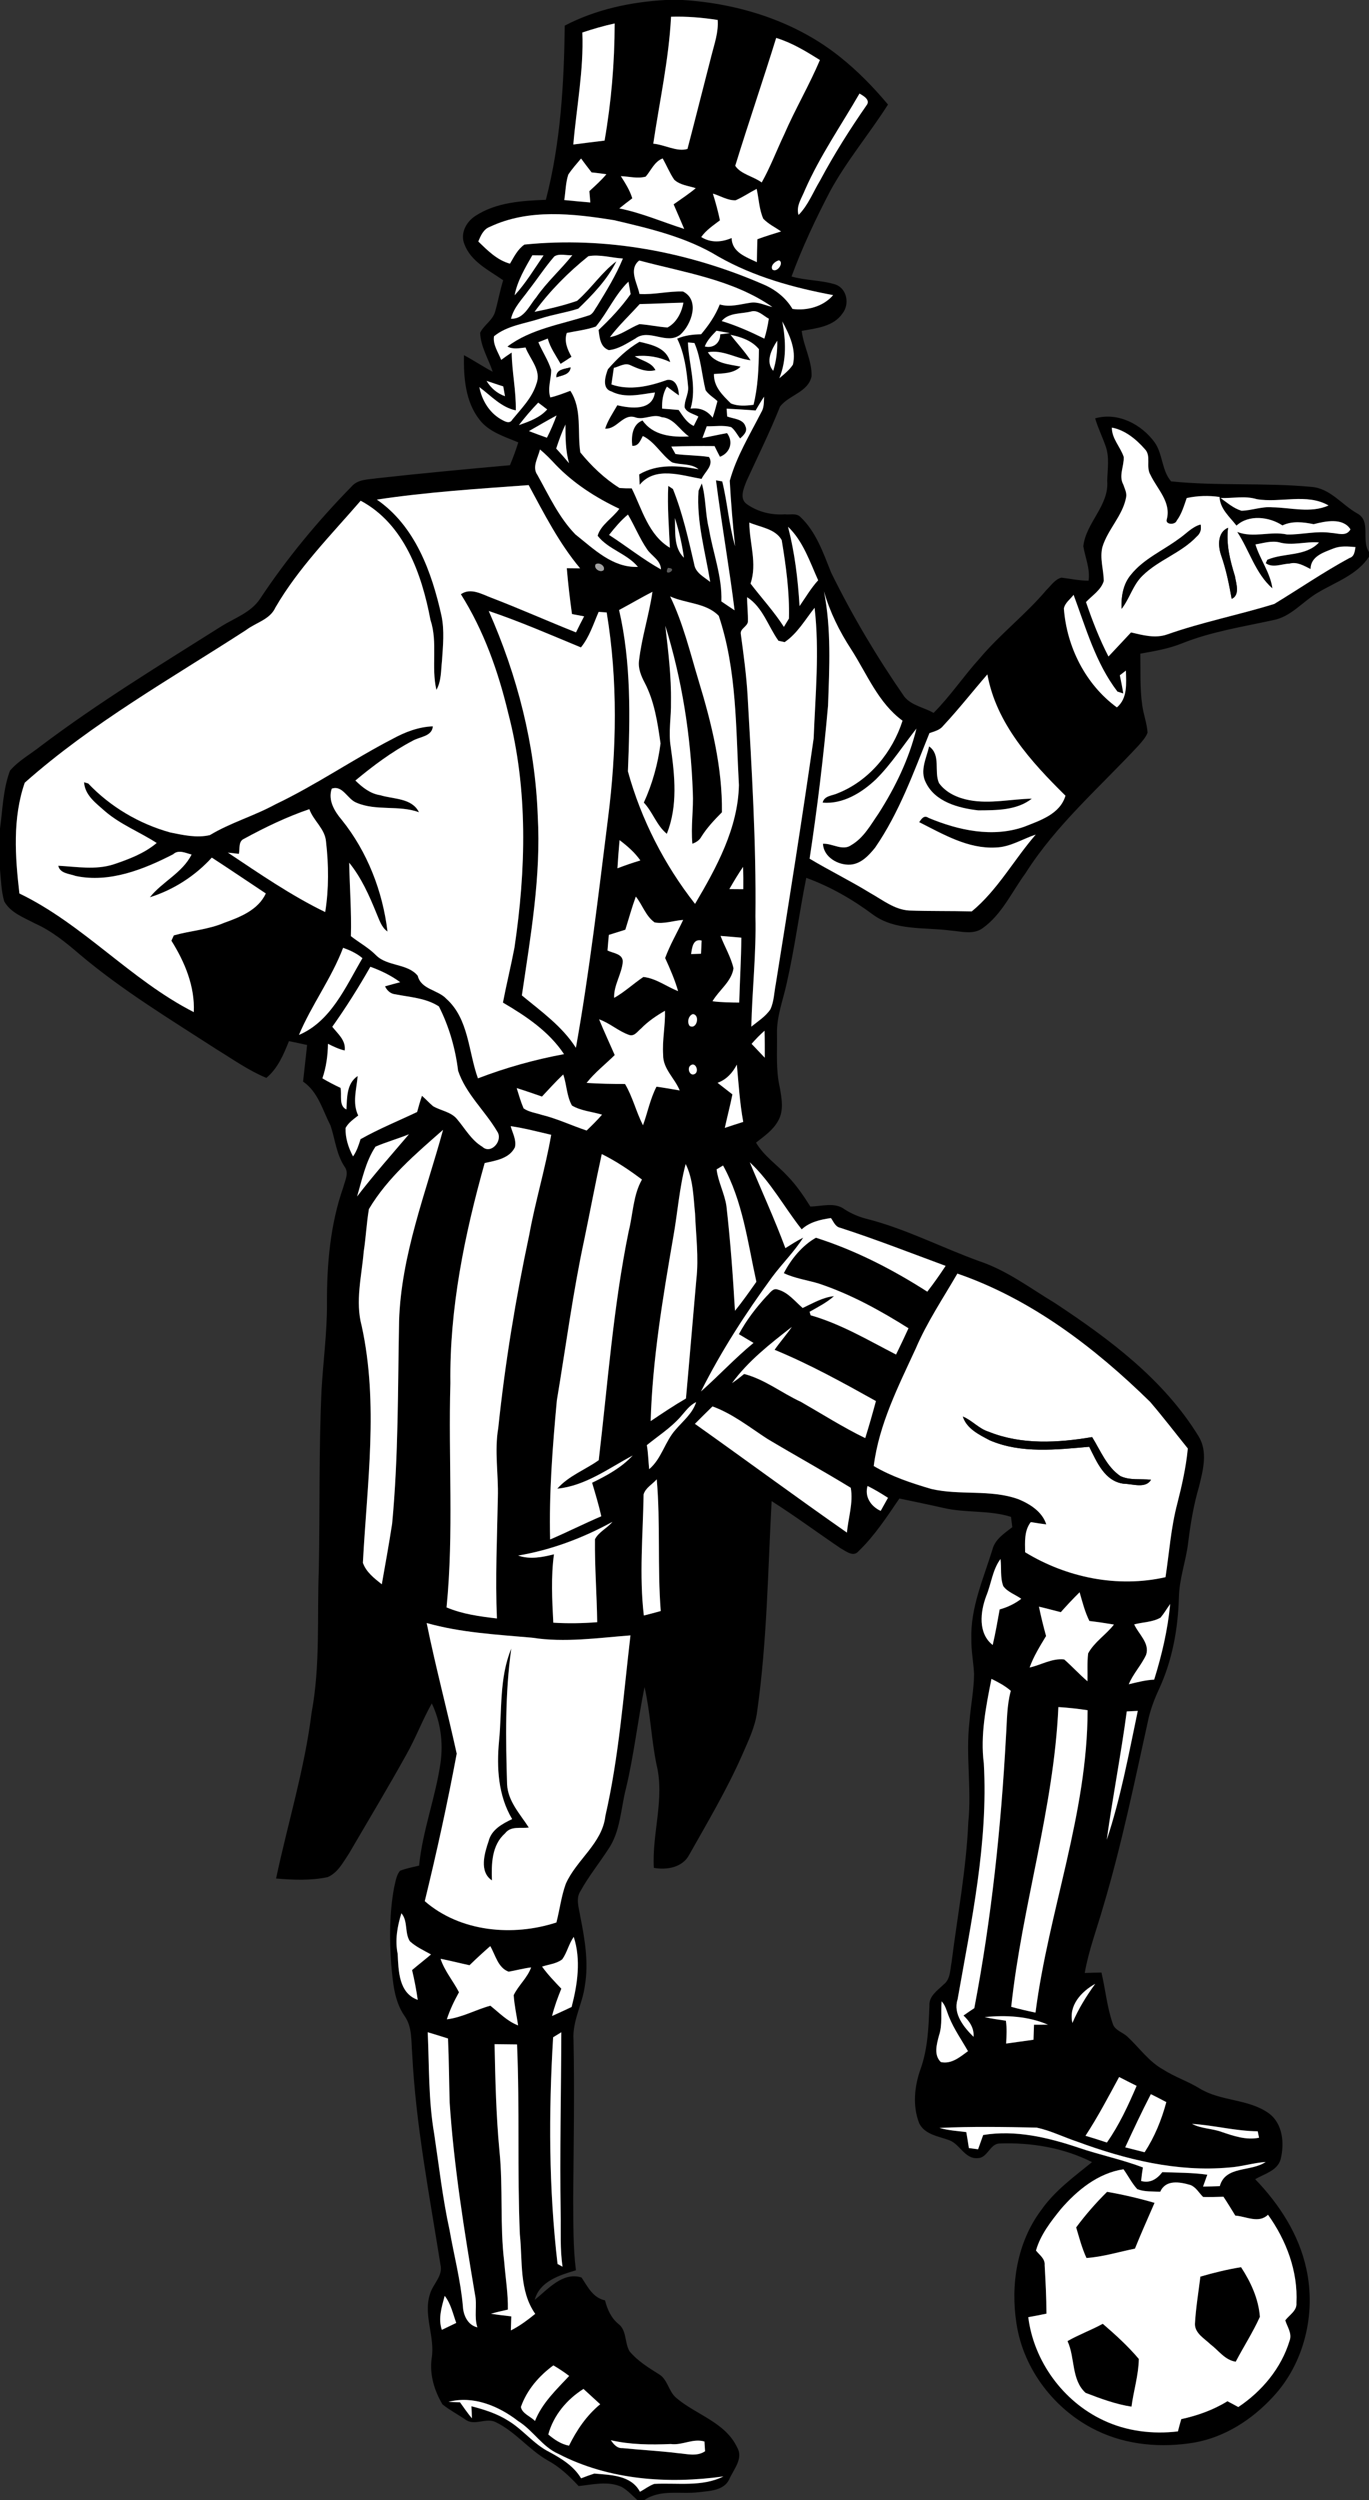 <?xml version="1.0" encoding="UTF-8" ?>
<!DOCTYPE svg PUBLIC "-//W3C//DTD SVG 1.1//EN" "http://www.w3.org/Graphics/SVG/1.1/DTD/svg11.dtd">
<svg width="396pt" height="723pt" viewBox="0 0 396 723" version="1.1" xmlns="http://www.w3.org/2000/svg">
<rect x="0" y="0" width="396" height="723" fill="#333333" stroke="none"/>
<g id="#000000ff">
<path fill="#000000" opacity="1.00" d=" M 192.52 0.00 L 197.46 0.00 C 213.90 1.03 230.38 6.24 243.29 16.71 C 248.28 20.72 252.75 25.32 256.86 30.23 C 251.48 38.70 244.96 46.42 240.14 55.25 C 235.96 63.26 232.09 71.47 228.96 79.96 C 233.14 81.15 237.59 80.98 241.73 82.29 C 245.05 83.53 245.79 87.99 243.70 90.64 C 241.09 94.48 236.07 94.93 231.90 95.69 C 232.44 100.15 234.88 104.25 234.76 108.78 C 233.84 113.42 228.16 114.23 225.63 117.58 C 222.74 124.86 219.25 131.87 216.00 138.98 C 215.18 141.08 213.69 144.25 216.13 145.86 C 219.29 148.06 223.21 149.00 227.03 148.73 C 228.47 148.92 230.29 148.32 231.46 149.43 C 236.06 153.74 238.13 159.88 240.42 165.59 C 246.55 178.06 253.67 190.04 261.59 201.46 C 263.69 204.05 267.28 204.55 270.05 206.16 C 274.92 201.28 278.74 195.50 283.37 190.41 C 289.31 183.35 296.70 177.70 302.66 170.65 C 304.00 169.36 305.14 167.52 307.04 167.04 C 309.65 167.36 312.24 167.94 314.89 167.91 C 315.36 164.47 313.93 161.28 313.36 157.97 C 314.12 151.13 320.86 146.20 320.28 139.05 C 320.35 135.75 320.97 132.33 319.85 129.13 C 318.92 126.38 317.60 123.78 316.79 120.98 C 323.37 119.11 330.22 122.69 334.05 128.00 C 336.38 131.40 336.03 136.04 338.75 139.20 C 352.17 140.58 365.78 139.53 379.23 140.79 C 384.72 141.14 388.08 145.93 392.56 148.45 C 396.75 150.69 393.64 156.16 396.00 159.62 L 396.00 160.99 C 392.55 166.24 386.46 168.25 381.31 171.31 C 376.85 173.87 373.45 178.42 368.17 179.35 C 359.38 181.27 350.40 182.66 342.00 186.01 C 338.11 187.60 333.96 188.29 329.85 189.02 C 329.94 193.98 329.70 198.97 330.40 203.90 C 330.76 206.58 331.76 209.15 331.95 211.86 C 331.43 213.25 330.39 214.36 329.44 215.47 C 318.22 227.58 305.48 238.52 296.59 252.59 C 292.67 257.94 289.83 264.37 284.33 268.34 C 281.57 270.43 278.02 269.31 274.90 269.08 C 267.39 268.09 258.99 269.22 252.51 264.48 C 246.60 260.07 240.15 256.38 233.22 253.85 C 231.17 264.07 229.84 274.42 227.51 284.58 C 226.46 289.34 224.63 294.00 224.75 298.94 C 224.85 304.09 224.38 309.32 225.55 314.40 C 226.11 317.58 226.81 321.18 225.07 324.14 C 223.61 326.82 221.03 328.57 218.69 330.42 C 220.98 334.32 224.84 336.86 227.85 340.14 C 230.40 342.77 232.46 345.81 234.40 348.90 C 237.69 348.87 241.43 347.53 244.32 349.72 C 246.25 350.95 248.36 351.86 250.57 352.43 C 261.91 355.29 272.34 360.75 283.29 364.71 C 291.28 367.38 298.04 372.53 305.18 376.83 C 320.96 387.25 336.65 398.94 346.69 415.32 C 349.44 419.73 347.99 425.14 346.85 429.82 C 345.29 435.08 344.39 440.51 343.71 445.95 C 343.09 451.35 341.09 456.52 341.01 461.99 C 340.75 471.01 339.11 480.09 335.32 488.32 C 333.89 491.38 332.69 494.56 332.02 497.88 C 328.09 515.72 324.40 533.63 319.18 551.14 C 317.34 557.60 314.93 563.91 313.77 570.54 C 315.38 570.48 316.99 570.43 318.61 570.41 C 319.76 575.29 320.21 580.35 321.85 585.12 C 322.41 587.13 324.73 587.64 326.13 588.96 C 329.56 592.15 332.33 596.20 336.51 598.49 C 339.86 600.64 343.67 601.87 347.05 603.96 C 353.16 607.69 361.03 606.89 366.93 611.05 C 371.09 614.02 371.59 619.85 370.43 624.44 C 369.49 627.74 365.71 628.62 363.08 630.17 C 370.06 637.41 375.75 646.17 377.88 656.12 C 380.72 669.03 377.30 683.43 368.19 693.15 C 362.21 699.65 354.36 704.74 345.57 706.31 C 336.08 707.92 325.98 707.11 317.25 702.86 C 305.20 697.06 296.06 685.26 294.04 671.98 C 292.25 660.70 294.20 648.43 301.15 639.15 C 305.06 633.53 310.64 629.49 315.89 625.23 C 307.63 621.06 298.24 619.50 289.05 619.85 C 286.30 620.00 285.67 624.00 282.89 624.07 C 279.06 624.47 277.67 619.91 274.44 618.84 C 271.40 617.74 267.55 617.26 265.92 614.06 C 263.91 609.03 264.50 603.29 266.29 598.29 C 268.39 592.42 268.61 586.15 268.85 580.00 C 268.68 577.19 271.18 575.61 272.94 573.88 C 274.95 572.37 274.81 569.64 275.26 567.42 C 276.95 553.95 279.51 540.57 280.09 526.98 C 281.09 517.28 279.30 507.54 280.43 497.85 C 280.79 493.27 281.71 488.73 281.76 484.12 C 281.61 480.74 280.92 477.40 280.98 474.00 C 280.67 464.95 284.47 456.54 287.08 448.07 C 287.84 445.09 290.55 443.39 292.82 441.62 C 292.70 440.62 292.57 439.63 292.45 438.64 C 286.14 436.65 279.41 437.55 273.01 436.08 C 268.73 435.11 264.44 434.22 260.16 433.33 C 256.54 438.63 253.00 444.09 248.35 448.56 C 246.86 450.38 244.74 448.58 243.22 447.77 C 236.52 443.23 230.02 438.42 223.20 434.08 C 222.12 454.38 221.87 474.78 219.01 494.95 C 218.44 499.45 216.39 503.54 214.61 507.66 C 210.22 517.58 204.68 526.92 199.36 536.36 C 197.45 540.03 192.87 540.82 189.13 540.14 C 188.56 530.15 192.34 520.15 189.90 510.25 C 188.38 502.84 188.13 495.23 186.44 487.85 C 184.47 497.55 183.39 507.43 181.09 517.08 C 179.54 523.04 179.51 529.65 175.88 534.86 C 173.26 538.89 170.22 542.66 167.90 546.87 C 166.44 549.11 167.50 551.77 167.85 554.17 C 169.16 560.76 170.33 567.55 169.17 574.26 C 168.48 579.58 165.50 584.45 165.90 589.94 C 166.20 605.29 165.93 620.65 165.80 636.00 C 165.88 642.84 165.74 649.71 166.59 656.51 C 161.85 657.93 156.11 659.67 154.66 665.08 C 158.47 662.02 162.81 656.86 168.22 658.60 C 170.02 661.30 171.50 664.46 175.01 665.21 C 175.68 667.83 176.77 670.32 178.93 672.06 C 181.36 673.98 180.63 677.48 182.11 679.95 C 184.40 682.70 187.50 684.62 190.51 686.51 C 193.15 687.99 193.34 691.51 195.60 693.40 C 201.34 698.30 209.80 700.44 213.23 707.74 C 215.11 710.90 212.22 714.06 210.97 716.89 C 209.45 720.25 205.24 720.31 202.09 720.69 C 196.81 721.34 190.99 719.73 186.32 723.00 L 184.41 723.00 C 182.91 721.66 181.55 720.12 179.79 719.14 C 175.84 717.37 171.48 718.47 167.38 718.91 C 164.74 716.07 161.90 713.37 158.46 711.51 C 153.00 708.41 149.09 703.17 143.40 700.43 C 140.58 698.98 137.16 701.70 134.52 699.60 C 132.35 698.15 130.03 696.91 128.00 695.30 C 125.63 691.33 124.22 686.65 124.86 682.01 C 125.92 675.75 122.36 669.54 124.38 663.37 C 125.21 660.47 128.20 658.15 127.41 654.91 C 124.20 634.62 120.25 614.38 119.23 593.82 C 118.91 590.14 119.28 586.11 117.01 582.95 C 113.99 578.60 113.66 573.19 113.17 568.09 C 112.64 560.69 112.65 553.19 113.99 545.87 C 114.42 544.21 114.59 542.33 115.72 540.97 C 117.50 540.29 119.38 539.94 121.23 539.49 C 122.23 529.36 125.99 519.78 127.43 509.74 C 128.25 503.91 127.45 497.90 124.90 492.58 C 122.18 497.41 120.24 502.63 117.50 507.46 C 112.17 517.06 106.50 526.47 100.97 535.96 C 99.26 538.49 97.72 541.59 94.76 542.82 C 89.87 543.86 84.81 543.64 79.86 543.22 C 83.25 527.21 88.13 511.50 90.14 495.21 C 92.68 481.60 91.69 467.73 92.22 453.98 C 92.56 436.64 92.21 419.29 93.01 401.96 C 93.48 393.64 94.62 385.36 94.58 377.02 C 94.53 365.64 95.51 354.09 99.31 343.29 C 99.81 341.35 101.05 339.14 99.63 337.31 C 97.28 333.72 96.93 329.40 95.60 325.44 C 93.29 321.00 92.04 315.76 87.67 312.77 C 88.03 309.23 88.48 305.71 88.83 302.18 C 87.08 301.80 85.33 301.42 83.58 301.07 C 82.03 304.95 80.35 308.95 77.05 311.70 C 71.89 309.56 67.33 306.31 62.60 303.41 C 49.12 294.69 35.31 286.34 23.02 275.95 C 19.02 272.51 14.87 269.14 10.01 266.99 C 6.85 265.30 3.04 263.95 1.22 260.64 C 0.35 257.64 0.29 254.49 0.00 251.40 L 0.00 239.62 C 0.77 234.02 0.89 228.19 2.89 222.86 C 5.36 219.96 8.79 218.11 11.75 215.77 C 28.47 203.15 46.38 192.25 64.08 181.08 C 67.94 178.68 72.58 177.13 75.21 173.18 C 82.94 161.51 91.92 150.67 101.72 140.67 C 103.51 138.57 106.47 138.69 108.97 138.31 C 121.80 136.88 134.65 135.69 147.51 134.53 C 148.41 132.37 149.23 130.17 149.92 127.93 C 145.93 126.24 141.41 124.93 138.67 121.32 C 134.59 116.09 134.09 109.11 134.21 102.71 C 137.04 104.22 139.70 106.01 142.53 107.52 C 141.30 103.77 139.03 100.26 138.89 96.23 C 139.99 93.95 142.56 92.62 143.23 90.09 C 144.09 87.10 144.62 84.02 145.55 81.04 C 141.39 78.14 136.20 75.65 134.33 70.60 C 133.08 67.50 134.83 64.19 137.46 62.47 C 143.47 58.51 150.91 58.05 157.90 57.78 C 162.17 41.36 163.15 24.30 163.36 7.41 C 172.35 2.72 182.44 0.57 192.52 0.00 M 194.11 4.84 C 193.47 17.21 190.77 29.33 188.97 41.55 C 192.23 41.82 195.81 44.00 198.86 43.07 C 201.23 34.05 203.48 25.00 205.82 15.97 C 206.66 12.62 207.87 9.28 207.60 5.77 C 203.13 5.08 198.63 4.70 194.11 4.84 M 168.45 9.40 C 168.88 20.29 166.75 31.00 165.84 41.79 C 168.85 41.41 171.86 41.01 174.88 40.66 C 176.83 29.46 177.78 18.14 177.80 6.78 C 174.63 7.47 171.52 8.38 168.45 9.40 M 224.52 10.97 C 220.69 23.33 216.49 35.58 212.68 47.94 C 214.26 50.39 217.96 50.99 220.33 52.77 C 222.84 48.30 224.65 43.48 226.85 38.85 C 230.01 31.56 234.07 24.68 237.17 17.36 C 233.16 14.85 229.08 12.36 224.52 10.97 M 248.62 27.05 C 243.28 36.30 237.17 45.12 232.85 54.92 C 231.96 57.24 230.20 59.55 230.99 62.16 C 233.78 59.34 235.19 55.55 237.21 52.21 C 241.22 44.69 245.77 37.49 250.62 30.50 C 251.92 28.92 249.78 27.74 248.62 27.05 M 164.39 50.48 C 163.61 52.85 163.61 55.40 163.22 57.85 C 165.73 58.11 168.25 58.33 170.76 58.55 C 170.66 57.46 170.56 56.37 170.48 55.28 C 172.18 53.70 173.91 52.16 175.41 50.38 C 173.98 50.18 172.55 50.00 171.12 49.85 C 170.08 48.53 169.08 47.18 168.08 45.84 C 166.81 47.36 165.48 48.83 164.39 50.48 M 186.78 51.08 C 184.42 51.73 181.98 51.03 179.59 50.94 C 180.88 52.97 182.19 55.02 182.90 57.35 C 181.63 58.30 180.38 59.27 179.15 60.27 C 185.60 61.57 191.66 64.20 197.91 66.20 C 196.92 63.81 195.86 61.46 194.85 59.09 C 197.00 57.56 199.22 56.12 201.25 54.42 C 199.15 53.72 196.71 53.54 195.03 51.97 C 193.70 50.04 192.84 47.84 191.68 45.82 C 189.29 46.74 188.34 49.27 186.78 51.08 M 212.80 57.92 C 210.49 58.02 208.39 56.62 206.21 55.99 C 207.00 58.53 207.72 61.10 208.25 63.72 C 206.32 65.18 204.25 66.55 202.84 68.55 C 205.63 70.28 208.71 70.07 211.64 68.83 C 211.72 73.00 215.82 74.29 218.93 75.82 C 218.97 73.60 219.00 71.39 219.09 69.18 C 221.33 68.33 223.64 67.66 225.93 66.93 C 224.21 65.71 222.23 64.79 220.78 63.24 C 219.58 60.52 219.52 57.48 218.87 54.62 C 216.83 55.68 214.91 56.99 212.80 57.92 M 141.69 65.60 C 139.83 66.28 139.07 68.15 138.35 69.83 C 141.04 72.43 143.79 75.23 147.52 76.25 C 148.68 74.26 149.74 72.08 151.69 70.73 C 175.19 68.32 199.14 72.83 220.74 82.21 C 224.22 83.68 227.29 86.05 229.24 89.34 C 233.46 89.91 238.14 88.66 241.00 85.34 C 229.48 83.20 218.04 80.03 207.80 74.20 C 198.61 68.58 187.98 66.10 177.61 63.67 C 165.74 61.76 152.92 60.29 141.69 65.60 M 148.86 85.39 C 152.09 81.89 154.54 77.77 157.23 73.86 C 156.42 73.85 154.79 73.83 153.98 73.82 C 151.90 77.49 149.66 81.19 148.86 85.39 M 160.33 74.17 C 157.66 77.25 155.43 80.69 152.92 83.90 C 151.04 86.54 148.58 88.92 147.82 92.18 C 151.58 92.29 153.02 88.47 155.08 86.03 C 158.13 81.58 162.21 78.00 165.55 73.79 C 163.84 73.96 161.85 73.17 160.33 74.17 M 170.19 74.09 C 164.36 78.77 159.03 84.13 154.62 90.18 C 158.77 89.35 162.92 88.38 166.92 87.00 C 171.00 83.48 173.97 78.80 178.31 75.56 C 175.68 80.84 171.47 85.21 167.27 89.26 C 163.65 90.43 159.86 90.94 156.25 92.14 C 151.73 93.62 146.71 94.14 142.90 97.24 C 142.51 99.65 144.13 101.89 144.98 104.07 C 145.97 103.33 146.97 102.61 148.01 101.94 C 148.08 107.54 149.32 113.06 149.20 118.67 C 145.01 117.83 141.98 114.40 138.66 111.94 C 139.37 115.67 141.48 119.23 144.80 121.19 C 145.83 121.73 147.37 122.82 148.20 121.33 C 150.83 118.11 153.97 115.00 155.18 110.92 C 156.65 107.10 153.31 103.86 152.01 100.49 C 150.27 100.67 148.42 101.12 146.78 100.21 C 153.61 95.07 162.26 93.84 170.19 91.25 C 171.46 90.97 171.93 89.60 172.62 88.67 C 175.38 84.17 178.17 79.64 180.18 74.75 C 176.87 74.58 173.47 73.48 170.19 74.09 M 225.31 75.28 C 224.26 75.55 222.77 76.75 223.42 77.94 C 224.78 79.02 226.93 75.86 225.31 75.28 M 184.97 85.01 C 189.19 85.27 193.39 84.15 197.58 84.30 C 202.53 86.79 200.05 93.86 196.77 96.79 C 192.82 99.83 187.72 94.90 183.83 97.88 C 181.39 99.25 178.98 100.97 176.11 101.25 C 173.64 100.39 173.42 97.61 173.15 95.42 C 176.54 92.24 179.73 88.84 182.42 85.04 C 182.26 84.14 181.95 82.35 181.79 81.45 C 177.91 85.19 175.77 90.30 172.36 94.43 C 169.64 95.38 166.76 95.70 163.95 96.28 C 163.13 98.73 164.14 101.03 165.31 103.17 C 164.27 103.87 163.22 104.55 162.16 105.22 C 160.81 102.83 159.16 100.58 158.44 97.90 C 157.54 98.25 156.63 98.61 155.73 98.97 C 156.87 101.67 158.56 104.13 159.44 106.95 C 159.47 109.62 158.31 112.27 159.19 114.93 C 161.18 114.48 163.07 113.72 164.98 113.01 C 168.44 118.29 166.96 124.92 167.87 130.83 C 171.11 134.80 174.86 138.39 179.21 141.12 C 180.38 141.20 181.55 141.23 182.73 141.22 C 185.74 147.28 187.57 154.69 193.77 158.39 C 193.50 152.44 193.01 146.48 193.30 140.51 C 193.64 140.74 194.32 141.18 194.66 141.41 C 197.46 148.42 199.11 155.83 200.81 163.17 C 201.18 165.66 203.67 166.85 205.43 168.28 C 204.02 159.54 201.43 150.86 202.06 141.91 C 202.30 141.38 202.77 140.32 203.01 139.79 C 204.23 144.05 203.98 148.56 205.06 152.86 C 206.23 159.87 208.93 166.73 208.67 173.92 C 209.94 174.78 211.20 175.65 212.49 176.49 C 210.93 163.93 208.71 151.46 207.11 138.90 C 207.56 138.98 208.47 139.13 208.92 139.21 C 210.43 145.40 210.86 151.83 212.64 157.96 C 211.96 151.67 211.43 145.35 211.09 139.04 C 213.00 132.04 216.89 125.73 220.17 119.28 C 221.05 117.92 220.95 116.27 221.02 114.71 C 220.15 116.01 219.35 117.36 218.56 118.71 C 215.77 118.47 212.97 118.33 210.18 118.17 C 210.22 118.74 210.30 119.87 210.35 120.44 C 212.17 121.15 214.95 121.10 215.65 123.33 C 216.31 124.80 215.05 125.90 214.10 126.80 C 213.22 125.71 212.62 124.37 211.49 123.51 C 209.19 122.89 206.78 123.32 204.44 123.27 C 204.12 124.12 203.50 125.82 203.18 126.67 C 205.56 126.21 207.92 125.68 210.31 125.25 C 212.24 127.85 211.17 130.96 208.26 132.10 C 207.72 131.07 207.19 130.04 206.69 129.00 C 202.52 128.96 198.36 128.99 194.19 129.14 C 194.49 129.68 195.09 130.75 195.39 131.29 C 198.61 131.71 201.87 131.65 205.09 132.15 C 206.61 134.52 203.85 136.46 202.94 138.49 C 197.08 137.48 189.53 134.75 185.03 140.19 C 184.99 139.44 184.93 137.94 184.89 137.19 C 190.16 134.07 196.32 134.62 202.07 135.70 C 199.89 133.92 196.91 134.54 194.38 133.70 C 191.27 131.48 189.47 127.81 185.95 126.08 C 185.22 127.39 184.71 129.08 182.89 128.92 C 182.58 126.16 182.89 122.74 185.86 121.58 C 188.88 125.96 194.41 126.49 199.28 126.21 C 196.58 124.36 194.95 120.90 191.38 120.64 C 188.95 119.58 186.47 121.47 183.97 120.76 C 180.27 119.32 178.55 124.21 175.04 123.96 C 175.83 121.52 177.30 119.40 178.56 117.20 C 182.45 118.09 188.69 118.91 189.44 113.49 C 185.31 114.03 180.82 115.25 176.89 113.21 C 174.02 112.39 175.07 108.80 175.84 106.78 C 178.49 103.72 181.45 100.89 184.97 98.84 C 188.58 99.68 192.73 100.54 193.87 104.71 C 190.67 103.19 187.16 102.60 183.63 103.02 C 185.63 104.36 188.46 104.69 189.60 107.04 C 187.02 107.72 184.62 106.64 182.33 105.60 C 180.74 104.83 179.11 106.04 177.56 106.38 C 177.33 107.97 177.10 109.57 176.86 111.17 C 182.17 113.04 187.89 111.69 192.99 109.86 C 195.58 109.50 196.33 112.35 196.39 114.35 C 195.20 113.54 194.07 112.66 192.92 111.80 C 191.75 113.73 191.44 115.94 191.53 118.16 C 193.12 118.29 194.72 118.40 196.31 118.55 C 197.53 120.29 198.64 122.25 200.67 123.17 C 201.11 122.27 201.56 121.37 202.01 120.47 C 200.70 119.65 198.66 119.40 198.04 117.82 C 197.92 115.81 199.19 113.99 199.06 111.97 C 198.61 107.19 198.03 102.30 195.88 97.93 C 198.07 96.98 200.43 96.70 202.80 96.66 C 205.00 94.06 206.95 91.23 208.20 88.04 C 211.15 88.92 214.10 87.98 217.04 87.55 C 219.26 87.18 221.31 88.31 223.42 88.78 C 212.04 80.86 198.01 78.83 184.90 75.33 C 181.71 77.92 184.37 81.86 184.97 85.01 M 176.43 97.49 C 179.57 96.94 182.07 94.88 184.96 93.73 C 187.68 93.92 190.36 94.52 193.09 94.70 C 195.69 93.31 197.19 90.37 197.68 87.52 C 193.46 87.60 189.25 87.87 185.04 87.93 C 182.17 91.12 179.02 94.06 176.43 97.49 M 208.76 92.84 C 213.03 94.14 217.11 95.95 221.10 97.93 C 221.68 96.04 222.11 94.11 222.39 92.16 C 220.75 91.31 219.24 89.49 217.21 90.09 C 214.35 90.81 210.81 90.35 208.76 92.84 M 226.29 92.95 C 227.31 98.41 227.58 104.14 225.43 109.38 C 226.85 108.19 228.33 107.01 229.36 105.45 C 230.39 101.06 228.33 96.73 226.29 92.95 M 207.25 95.64 C 205.94 97.01 204.56 98.38 203.87 100.19 C 206.30 100.81 208.37 99.19 208.33 96.68 C 209.02 96.59 210.41 96.41 211.11 96.32 C 209.82 96.08 208.54 95.87 207.25 95.64 M 211.31 96.82 C 213.23 99.29 215.39 101.57 217.11 104.19 C 212.94 103.69 209.04 101.04 204.76 101.86 C 206.80 105.17 210.82 105.31 214.23 106.03 C 212.17 108.06 209.19 107.96 206.52 108.15 C 206.41 111.79 209.01 114.29 211.41 116.65 C 213.48 117.54 215.78 117.34 217.96 117.07 C 219.27 111.82 219.47 106.37 219.53 100.98 C 217.52 98.50 214.33 97.43 211.31 96.82 M 199.00 99.03 C 199.22 105.43 201.67 111.78 199.76 118.17 C 202.38 117.80 204.54 118.67 206.14 120.78 C 206.67 119.20 207.12 117.61 207.53 116.00 C 206.40 114.93 204.96 114.15 204.10 112.83 C 202.97 108.30 202.75 103.51 200.87 99.19 C 200.40 99.15 199.47 99.07 199.00 99.03 M 223.66 107.24 C 224.55 104.42 224.90 101.47 224.83 98.52 C 223.19 101.02 221.35 104.55 223.66 107.24 M 140.74 110.14 C 141.97 112.20 143.80 113.78 146.08 114.58 C 145.96 113.87 145.70 112.44 145.57 111.73 C 143.94 111.24 142.35 110.66 140.74 110.14 M 150.10 122.93 C 153.06 121.89 156.14 120.81 158.28 118.40 C 157.63 117.91 156.34 116.93 155.69 116.43 C 153.70 118.49 151.84 120.67 150.10 122.93 M 153.00 124.66 C 154.71 125.34 156.46 125.95 158.20 126.58 C 159.28 124.50 160.19 122.33 161.00 120.14 C 158.30 121.59 155.66 123.15 153.00 124.66 M 160.89 129.71 C 162.16 131.11 163.41 132.51 164.62 133.96 C 163.56 130.31 163.58 126.51 163.56 122.76 C 162.50 125.01 161.66 127.35 160.89 129.71 M 321.62 123.65 C 321.59 126.85 324.09 129.22 325.05 132.13 C 325.18 134.80 323.53 137.57 324.93 140.12 C 325.32 141.30 326.00 142.50 325.75 143.79 C 324.76 149.13 320.47 153.03 318.90 158.14 C 318.05 161.41 319.25 164.72 319.28 168.02 C 318.49 170.63 315.94 172.19 314.14 174.10 C 315.97 179.48 318.03 184.79 320.64 189.84 C 322.82 187.52 325.00 185.21 327.16 182.88 C 330.56 183.68 334.19 184.68 337.63 183.46 C 347.76 179.89 358.34 177.82 368.59 174.65 C 375.85 170.25 382.87 165.41 390.35 161.36 C 391.80 160.92 391.85 159.45 392.10 158.20 C 389.97 158.01 387.77 157.80 385.75 158.60 C 382.89 159.74 379.14 160.84 379.09 164.55 C 377.20 163.62 375.22 162.37 373.02 162.98 C 370.73 163.05 368.18 164.35 366.13 162.86 C 366.24 162.61 366.47 162.11 366.58 161.87 C 371.42 159.78 377.66 161.01 381.53 156.87 C 377.67 156.51 373.79 157.92 370.00 156.82 C 367.70 156.29 365.41 157.09 363.15 157.43 C 364.49 161.81 367.44 165.57 368.06 170.15 C 363.13 165.84 361.40 159.16 357.88 153.82 C 362.60 155.66 367.50 153.51 372.31 154.57 C 376.56 154.64 380.78 153.46 385.04 154.10 C 387.00 154.18 389.41 155.27 390.64 153.08 C 388.45 149.61 383.37 150.71 379.99 151.58 C 376.99 150.97 373.83 150.57 370.96 151.94 C 367.13 149.41 361.21 148.72 357.67 152.00 C 355.70 149.45 352.91 147.17 352.77 143.71 C 349.60 143.25 346.40 143.35 343.27 144.02 C 342.49 146.27 341.82 148.62 340.38 150.56 C 339.94 151.88 336.97 151.75 337.51 150.17 C 338.83 145.19 334.73 141.44 332.78 137.32 C 331.37 135.01 333.12 131.87 331.14 129.85 C 328.63 127.01 325.43 124.36 321.62 123.65 M 156.19 129.97 C 155.66 132.36 153.79 135.06 155.48 137.39 C 158.77 143.30 161.68 149.64 166.44 154.54 C 171.75 158.74 177.22 164.24 184.53 163.93 C 181.35 160.07 175.96 158.91 172.87 154.93 C 173.74 151.80 177.22 149.80 179.15 147.13 C 172.35 143.92 165.90 139.79 160.68 134.33 C 159.26 132.80 157.81 131.30 156.19 129.97 M 109.01 144.47 C 120.11 152.13 124.90 165.43 127.70 178.04 C 128.60 182.33 128.14 186.75 127.85 191.08 C 127.54 193.92 127.68 196.93 126.24 199.51 C 124.67 192.82 126.70 185.84 124.51 179.24 C 122.01 166.04 116.93 151.53 104.33 144.80 C 95.72 154.76 86.34 164.21 79.68 175.66 C 78.10 179.18 74.04 180.02 71.19 182.19 C 49.44 196.27 26.62 209.08 7.16 226.34 C 3.60 236.60 4.38 247.75 5.61 258.37 C 24.08 267.28 37.83 283.40 56.06 292.68 C 56.39 285.23 53.46 278.22 49.58 272.03 C 49.75 271.65 50.10 270.87 50.28 270.49 C 55.10 269.13 60.21 268.84 64.86 266.85 C 69.49 265.19 74.67 263.14 76.89 258.37 C 71.68 254.92 66.51 251.40 61.27 248.00 C 56.47 253.29 50.15 257.35 43.35 259.47 C 46.96 254.94 52.73 252.45 55.42 247.11 C 53.67 246.69 51.66 245.58 50.08 247.04 C 41.52 251.44 31.65 255.37 21.89 253.31 C 20.10 252.65 17.33 252.61 16.85 250.35 C 22.16 250.63 27.64 251.63 32.84 249.96 C 37.25 248.48 41.72 246.80 45.32 243.77 C 40.42 240.60 34.88 238.45 30.41 234.62 C 27.82 232.30 24.54 230.01 24.32 226.20 L 25.53 226.57 C 31.93 233.32 40.27 238.23 49.22 240.72 C 52.97 241.48 56.91 242.39 60.71 241.49 C 66.70 237.88 73.50 235.96 79.63 232.61 C 91.37 227.02 102.10 219.59 113.64 213.62 C 117.21 211.67 121.09 210.19 125.20 210.04 C 124.98 213.03 121.33 213.02 119.28 214.26 C 113.36 217.38 107.93 221.44 102.80 225.71 C 104.81 227.68 107.10 229.52 109.98 229.95 C 113.82 231.14 119.12 230.71 121.20 234.88 C 115.33 232.74 108.82 234.60 103.08 232.11 C 100.48 231.10 99.12 226.96 95.97 228.06 C 94.79 231.37 96.79 234.67 98.88 237.11 C 106.27 246.32 110.70 257.75 112.09 269.38 C 110.29 268.14 109.72 265.96 108.88 264.07 C 106.80 258.95 104.52 253.81 101.01 249.48 C 101.14 256.55 101.70 263.62 101.50 270.71 C 103.89 272.59 106.62 274.04 108.77 276.23 C 112.03 279.51 117.94 278.57 120.84 282.18 C 121.83 286.18 126.64 286.16 129.14 288.85 C 135.63 294.69 135.47 304.12 138.25 311.83 C 146.33 308.73 154.64 306.41 163.15 304.83 C 158.78 298.26 152.16 293.85 145.48 289.93 C 146.50 284.61 147.80 279.36 148.81 274.05 C 152.15 251.58 152.79 228.29 146.99 206.16 C 144.12 194.16 139.93 182.32 133.31 171.84 C 136.15 169.85 139.36 171.82 142.14 172.86 C 150.37 176.02 158.42 179.61 166.61 182.87 C 167.37 181.31 168.16 179.76 168.96 178.23 C 167.79 178.02 166.62 177.80 165.45 177.57 C 164.84 173.17 164.32 168.75 163.95 164.31 C 164.92 164.32 166.85 164.34 167.81 164.35 C 161.71 157.08 157.41 148.58 152.92 140.28 C 138.26 141.35 123.56 142.28 109.01 144.47 M 353.06 144.01 C 354.98 145.37 356.82 147.02 359.12 147.70 C 362.10 147.63 364.97 146.43 367.98 146.70 C 373.40 146.77 379.11 148.49 384.30 146.17 C 377.95 142.53 370.37 145.52 363.52 144.34 C 360.12 143.30 356.54 144.14 353.06 144.01 M 176.18 154.69 C 181.24 157.95 185.95 161.73 191.20 164.67 C 191.12 161.99 188.51 160.82 187.17 158.84 C 185.01 155.68 183.59 152.09 181.64 148.80 C 179.57 150.52 177.85 152.59 176.18 154.69 M 195.22 149.80 C 195.41 153.67 194.77 158.32 197.84 161.28 C 197.29 157.39 196.42 153.54 195.22 149.80 M 216.75 151.11 C 216.76 157.01 219.10 162.94 217.10 168.75 C 220.29 172.94 223.89 176.82 226.75 181.28 C 227.11 180.67 227.85 179.47 228.21 178.87 C 228.41 171.27 227.36 163.67 226.12 156.19 C 224.28 152.89 219.95 152.49 216.75 151.11 M 227.95 152.33 C 229.89 159.84 230.82 167.53 231.28 175.27 C 233.03 172.75 234.58 170.08 236.66 167.80 C 234.24 162.42 232.32 156.51 227.95 152.33 M 172.27 163.21 C 171.66 164.42 173.63 165.72 174.60 164.87 C 175.22 163.67 173.21 162.42 172.27 163.21 M 193.21 164.22 C 191.67 167.20 196.55 164.38 193.21 164.22 M 238.34 171.00 C 240.49 181.90 239.91 193.04 239.52 204.07 C 238.22 218.87 236.42 233.62 234.19 248.31 C 239.95 251.75 245.99 254.71 251.71 258.23 C 255.30 260.22 258.70 263.03 262.96 263.30 C 269.00 263.52 275.05 263.39 281.09 263.56 C 288.61 257.35 293.27 248.62 299.60 241.34 C 295.76 242.61 292.20 244.96 288.05 245.08 C 280.02 245.53 272.81 241.23 265.88 237.75 C 266.57 236.78 267.28 235.60 268.59 236.51 C 277.24 240.12 287.14 242.29 296.26 239.08 C 300.89 237.24 306.61 235.44 308.20 230.10 C 298.27 220.30 288.17 209.25 285.61 195.02 C 281.32 199.96 277.29 205.12 272.82 209.90 C 271.85 211.16 270.25 211.49 268.85 212.01 C 264.28 223.34 260.12 234.99 253.14 245.12 C 251.31 247.39 249.07 249.81 245.96 250.04 C 242.42 250.25 238.21 247.85 238.05 243.99 C 240.83 243.84 243.76 246.22 246.30 244.34 C 249.88 242.24 251.88 238.48 254.17 235.18 C 258.99 227.62 262.97 219.43 265.09 210.69 C 261.22 215.61 257.84 220.94 253.37 225.37 C 249.25 229.27 243.85 232.59 237.96 232.11 C 238.41 230.04 240.79 230.13 242.36 229.37 C 251.41 225.78 258.14 217.56 261.07 208.41 C 254.05 203.29 250.78 194.88 246.22 187.79 C 242.82 182.58 240.05 176.99 238.34 171.00 M 179.08 176.40 C 182.60 191.66 182.26 207.51 181.63 223.05 C 185.45 236.92 192.16 250.06 201.05 261.38 C 207.25 250.89 213.48 239.51 213.74 227.03 C 212.83 210.64 213.19 193.84 207.91 178.09 C 204.25 174.29 198.42 174.57 193.85 172.47 C 197.62 180.26 199.62 188.69 202.11 196.93 C 205.86 209.23 208.98 221.94 208.83 234.89 C 206.66 237.09 204.52 239.33 202.88 241.96 C 202.33 242.99 201.35 243.61 200.28 243.99 C 199.79 239.00 200.65 234.01 200.40 229.01 C 199.81 212.75 197.27 196.51 192.45 180.96 C 193.28 188.28 194.21 195.62 194.09 203.00 C 194.18 207.32 193.31 211.65 194.01 215.95 C 195.20 224.29 196.10 233.10 192.89 241.12 C 189.93 238.73 188.83 234.84 186.23 232.09 C 188.71 226.68 190.31 220.88 191.07 214.99 C 190.21 209.00 189.32 202.84 186.47 197.41 C 185.44 195.44 184.53 193.27 184.85 191.00 C 185.63 184.28 187.76 177.81 188.73 171.13 C 185.47 172.81 182.31 174.68 179.08 176.40 M 307.74 175.99 C 308.57 187.08 314.02 197.94 323.07 204.56 C 326.24 201.90 325.75 197.61 325.68 193.92 C 325.24 194.26 324.37 194.94 323.93 195.28 C 324.28 197.02 324.65 198.76 324.92 200.53 C 324.50 200.40 323.66 200.13 323.24 200.00 C 316.93 191.77 314.11 181.59 310.55 172.01 C 309.59 173.30 308.03 174.33 307.74 175.99 M 216.11 172.69 C 216.10 175.08 216.42 177.46 216.34 179.86 C 216.06 181.25 214.03 181.83 214.29 183.35 C 215.09 189.31 215.92 195.29 216.26 201.31 C 217.45 222.52 218.76 243.74 218.52 265.00 C 218.78 275.64 217.57 286.25 217.33 296.88 C 219.24 295.33 221.43 293.97 222.83 291.90 C 223.90 289.62 223.92 287.02 224.40 284.58 C 228.19 260.91 231.96 237.24 235.36 213.52 C 235.85 200.95 237.08 188.31 235.63 175.76 C 232.90 179.19 230.68 183.17 226.97 185.69 C 226.52 185.59 225.62 185.40 225.18 185.30 C 222.17 181.10 220.68 175.64 216.11 172.69 M 141.37 176.68 C 149.65 195.35 154.82 215.49 155.55 235.95 C 156.54 253.38 153.48 270.67 150.96 287.85 C 156.55 292.48 162.62 296.77 166.59 303.00 C 170.51 281.01 173.09 258.81 175.87 236.66 C 178.39 216.91 178.74 196.79 175.49 177.11 C 174.91 177.07 173.75 176.98 173.17 176.94 C 171.64 180.45 170.50 184.21 168.04 187.22 C 159.21 183.57 150.43 179.73 141.37 176.68 M 70.61 242.55 C 68.87 243.29 69.44 245.44 69.10 246.92 C 68.03 246.79 66.97 246.67 65.91 246.55 C 75.06 252.64 84.15 258.93 94.07 263.75 C 95.14 257.05 95.08 250.13 94.31 243.41 C 94.02 239.64 90.67 237.38 89.48 233.99 C 82.93 236.23 76.67 239.24 70.61 242.55 M 179.22 242.95 C 178.98 245.66 178.76 248.37 178.60 251.09 C 180.78 250.25 182.99 249.49 185.23 248.82 C 183.61 246.50 181.46 244.65 179.22 242.95 M 210.98 257.10 C 212.32 257.11 213.66 257.12 215.00 257.13 C 215.02 254.97 215.02 252.82 214.95 250.67 C 213.52 252.75 212.24 254.91 210.98 257.10 M 180.89 268.85 C 179.30 269.35 177.71 269.85 176.12 270.35 C 175.98 271.85 175.84 273.35 175.73 274.86 C 177.29 275.66 180.14 275.76 180.15 278.08 C 179.87 281.69 177.50 284.85 177.65 288.56 C 180.69 286.85 183.23 284.44 186.11 282.51 C 189.76 282.92 192.80 285.28 196.15 286.62 C 195.20 283.31 193.82 280.16 192.40 277.04 C 193.80 273.21 195.87 269.69 197.61 266.02 C 194.86 266.20 192.08 267.27 189.35 266.74 C 186.77 264.91 185.84 261.67 183.92 259.27 C 182.77 262.42 181.89 265.65 180.89 268.85 M 208.43 270.64 C 209.62 273.78 211.42 276.72 212.18 280.01 C 211.60 283.88 207.99 286.30 206.10 289.54 C 208.66 289.86 211.25 289.90 213.83 289.92 C 214.00 283.66 214.40 277.41 214.44 271.15 C 212.43 270.98 210.43 270.79 208.43 270.64 M 199.91 275.90 C 200.63 275.88 202.06 275.82 202.77 275.80 C 202.85 274.52 202.91 273.25 202.95 271.98 C 200.43 271.35 200.17 274.14 199.91 275.90 M 99.25 274.08 C 95.89 282.93 90.14 290.57 86.48 299.27 C 95.79 295.32 100.01 285.27 104.84 277.08 C 103.20 275.69 101.25 274.80 99.25 274.08 M 107.13 279.57 C 103.74 285.53 100.09 291.33 96.12 296.92 C 97.74 298.97 100.11 300.87 99.71 303.78 C 98.00 303.38 96.42 302.63 94.87 301.84 C 94.82 305.24 94.36 308.61 93.26 311.83 C 94.95 312.84 96.70 313.74 98.49 314.58 C 98.97 316.62 97.89 319.74 100.20 320.83 C 100.40 317.43 100.23 313.30 103.46 311.16 C 103.15 314.97 101.85 318.91 103.62 322.58 C 102.28 323.64 100.80 324.63 99.96 326.18 C 99.86 329.06 100.78 331.88 102.12 334.41 C 103.18 332.90 103.75 331.16 104.29 329.42 C 109.56 326.44 115.19 324.16 120.66 321.56 C 121.09 319.98 121.53 318.41 122.06 316.87 C 123.15 317.84 124.15 318.92 125.26 319.88 C 127.55 321.22 130.54 321.50 132.28 323.71 C 134.57 326.43 136.36 329.72 139.51 331.60 C 142.01 333.97 145.60 329.81 143.84 327.23 C 140.32 321.22 134.75 316.36 132.51 309.63 C 131.72 303.18 129.89 296.82 126.96 291.04 C 123.21 288.59 118.63 288.38 114.38 287.53 C 112.97 287.40 111.94 286.45 111.37 285.22 C 112.83 284.81 114.29 284.41 115.76 284.03 C 113.14 282.10 110.19 280.67 107.13 279.57 M 185.46 297.40 C 184.47 298.19 183.52 299.77 182.04 299.30 C 178.91 298.24 176.43 295.86 173.30 294.77 C 174.72 298.25 176.32 301.65 177.82 305.10 C 175.10 307.78 172.05 310.14 169.68 313.15 C 173.38 313.39 177.09 313.47 180.80 313.46 C 183.02 317.21 184.01 321.52 185.99 325.40 C 187.34 321.69 188.07 317.77 189.90 314.24 C 192.14 314.55 194.37 314.95 196.61 315.33 C 195.19 311.80 191.73 309.07 191.82 305.02 C 191.53 300.77 192.48 296.54 192.35 292.29 C 189.87 293.72 187.47 295.34 185.46 297.40 M 200.42 293.25 C 199.13 293.65 198.66 295.68 199.51 296.69 C 201.57 297.82 202.58 293.46 200.42 293.25 M 217.41 301.86 C 218.67 303.20 219.95 304.53 221.22 305.87 C 221.22 303.26 221.23 300.66 221.16 298.06 C 219.82 299.23 218.58 300.51 217.41 301.86 M 199.73 308.11 C 198.60 308.98 199.64 311.48 201.09 310.49 C 202.26 309.65 201.13 306.97 199.73 308.11 M 207.57 313.13 C 209.00 314.24 210.43 315.36 211.86 316.47 C 211.22 319.72 210.36 322.92 209.66 326.16 C 211.44 325.58 213.20 324.97 214.99 324.43 C 213.99 318.95 213.65 313.39 213.14 307.86 C 211.92 310.24 210.14 312.18 207.57 313.13 M 156.77 317.10 C 154.34 316.27 151.91 315.40 149.46 314.65 C 150.07 316.62 150.64 318.62 151.46 320.52 C 153.01 321.61 154.98 321.81 156.74 322.40 C 161.19 323.49 165.34 325.48 169.69 326.92 C 171.23 325.44 172.75 323.94 174.15 322.33 C 171.25 321.47 168.08 321.25 165.44 319.70 C 163.90 316.94 163.94 313.65 162.92 310.71 C 160.78 312.75 158.79 314.94 156.77 317.10 M 147.72 325.66 C 148.24 327.64 149.45 329.64 148.95 331.76 C 147.32 335.05 143.41 335.62 140.20 336.32 C 134.39 357.03 130.00 378.38 130.28 399.99 C 129.65 421.60 131.31 443.26 129.17 464.82 C 133.80 466.78 138.79 467.44 143.74 468.02 C 143.23 456.34 143.80 444.67 144.01 433.00 C 144.21 426.31 142.98 419.58 144.13 412.93 C 146.09 394.18 149.15 375.56 153.08 357.13 C 154.84 347.40 157.75 337.90 159.44 328.16 C 155.55 327.26 151.68 326.23 147.72 325.66 M 106.71 349.64 C 106.03 353.70 105.84 357.85 105.21 361.93 C 104.62 369.05 102.71 376.34 104.62 383.41 C 109.56 405.97 106.16 429.16 104.97 451.92 C 105.90 454.60 108.28 456.43 110.44 458.14 C 111.46 452.29 112.54 446.46 113.43 440.59 C 115.27 421.10 115.06 401.50 115.44 381.94 C 116.05 362.85 123.18 344.92 128.16 326.72 C 120.31 333.62 112.11 340.55 106.71 349.64 M 108.62 331.58 C 105.75 335.91 104.74 341.09 103.29 345.99 C 108.05 339.79 113.23 333.94 118.29 328.00 C 115.11 329.30 111.77 330.22 108.62 331.58 M 174.07 333.73 C 172.29 341.84 170.76 349.99 169.08 358.12 C 165.74 373.60 163.69 389.32 161.08 404.94 C 159.84 418.30 158.80 431.74 159.13 445.18 C 164.11 443.04 168.95 440.60 173.93 438.47 C 173.20 435.19 172.22 431.98 171.27 428.77 C 175.52 426.70 179.75 424.42 183.00 420.90 C 176.00 424.63 169.36 429.66 161.20 430.49 C 164.45 426.79 169.23 425.05 173.19 422.25 C 175.80 400.16 177.39 377.90 181.85 356.06 C 183.12 351.08 183.11 345.66 185.69 341.10 C 182.02 338.34 178.20 335.77 174.07 333.73 M 216.89 336.11 C 220.31 344.39 224.07 352.53 227.18 360.93 C 228.87 359.87 230.55 358.78 232.34 357.89 C 229.73 362.00 226.22 365.43 223.33 369.33 C 215.67 379.80 208.59 390.76 202.77 402.37 C 207.93 397.80 212.63 392.72 217.96 388.34 C 216.54 387.50 215.13 386.67 213.73 385.82 C 215.87 381.79 218.68 378.16 221.75 374.81 C 222.66 374.02 223.53 372.34 224.98 372.91 C 227.95 373.68 229.94 376.31 232.18 378.24 C 235.11 376.88 237.96 375.16 241.25 374.81 C 239.14 376.68 236.62 377.96 234.18 379.34 C 234.26 379.59 234.41 380.10 234.49 380.35 C 243.26 382.86 251.13 387.55 259.19 391.70 C 260.43 389.19 261.62 386.65 262.79 384.10 C 254.61 378.95 246.06 374.24 236.86 371.18 C 233.48 370.16 229.94 369.69 226.73 368.17 C 228.84 364.07 232.09 360.13 236.02 357.92 C 247.42 361.55 258.17 367.07 268.23 373.52 C 270.10 371.10 271.86 368.61 273.53 366.06 C 263.37 362.31 253.27 358.35 242.97 355.02 C 241.58 354.71 241.11 353.24 240.36 352.23 C 237.31 352.68 234.24 353.35 231.90 355.50 C 226.82 349.09 222.93 341.73 216.89 336.11 M 198.34 336.61 C 196.50 343.49 196.02 350.63 194.77 357.62 C 191.73 375.28 188.74 393.01 188.21 410.95 C 191.56 408.70 194.92 406.44 198.42 404.41 C 199.47 392.92 200.40 381.42 201.43 369.93 C 202.15 363.61 201.30 357.27 201.06 350.96 C 200.56 346.13 200.54 341.05 198.34 336.61 M 207.29 338.16 C 207.74 341.82 209.60 345.13 210.13 348.77 C 211.28 358.83 212.01 368.94 212.60 379.05 C 214.79 376.35 216.79 373.50 218.79 370.66 C 216.28 359.28 214.86 347.39 209.15 337.03 C 208.69 337.31 207.76 337.88 207.29 338.16 M 264.90 389.95 C 259.87 400.87 254.26 411.85 252.74 423.94 C 257.92 426.99 263.65 428.88 269.39 430.57 C 277.66 432.50 286.46 430.62 294.55 433.52 C 297.93 434.90 301.50 437.16 302.65 440.82 C 301.14 440.64 299.66 440.40 298.17 440.15 C 296.23 442.64 296.49 445.90 296.53 448.87 C 308.56 456.21 323.29 459.23 337.14 456.08 C 338.22 448.96 338.71 441.73 340.56 434.75 C 341.89 429.52 343.08 424.25 343.59 418.87 C 339.95 414.36 336.44 409.76 332.67 405.37 C 316.66 389.69 298.32 375.67 276.93 368.29 C 272.80 375.44 268.15 382.33 264.90 389.95 M 211.74 399.97 C 212.96 399.16 214.11 398.24 215.25 397.32 C 221.23 398.87 226.12 402.82 231.65 405.37 C 237.84 408.91 243.86 412.75 250.28 415.87 C 251.38 412.32 252.41 408.74 253.37 405.15 C 243.80 399.81 234.20 394.51 224.06 390.33 C 225.64 388.06 227.48 385.99 229.05 383.71 C 222.82 388.56 216.42 393.54 211.74 399.97 M 196.79 409.78 C 193.97 412.95 190.37 415.24 187.11 417.90 C 187.50 420.20 187.55 422.52 187.78 424.85 C 191.39 421.80 192.32 416.89 195.41 413.44 C 197.56 410.92 200.33 408.74 201.37 405.46 C 199.40 406.38 198.20 408.23 196.79 409.78 M 201.01 411.74 C 215.71 422.17 230.21 432.87 244.98 443.19 C 245.38 438.90 246.87 434.48 246.09 430.23 C 238.14 425.37 229.96 420.86 221.96 416.08 C 216.81 412.73 211.93 408.83 206.10 406.70 C 204.39 408.37 202.69 410.04 201.01 411.74 M 186.17 432.15 C 185.99 443.82 184.87 455.52 186.24 467.17 C 187.88 466.76 189.51 466.32 191.13 465.87 C 190.14 453.19 191.07 440.45 189.97 427.78 C 188.72 429.22 186.70 430.26 186.17 432.15 M 250.95 429.70 C 250.03 432.83 251.95 435.65 254.75 436.91 C 255.46 435.65 256.16 434.39 256.86 433.13 C 254.94 431.89 252.99 430.72 250.95 429.70 M 149.87 449.83 C 153.29 451.01 156.85 450.33 160.24 449.46 C 159.35 456.03 159.71 462.65 160.05 469.24 C 164.28 469.50 168.52 469.43 172.75 469.10 C 172.64 461.10 172.01 453.11 172.10 445.11 C 173.17 442.99 175.65 441.92 177.15 440.08 C 168.64 444.75 159.47 448.21 149.87 449.83 M 285.27 461.55 C 283.56 466.11 282.86 472.32 287.15 475.70 C 287.95 472.29 288.54 468.84 289.17 465.40 C 291.43 464.78 293.55 463.77 295.41 462.34 C 293.70 461.09 291.46 460.41 290.21 458.67 C 289.27 456.18 289.73 453.42 289.41 450.82 C 287.08 453.95 286.74 458.01 285.27 461.55 M 306.85 466.20 C 304.74 465.68 302.64 465.09 300.53 464.60 C 301.11 467.45 301.81 470.28 302.59 473.10 C 300.82 476.03 298.99 478.96 297.83 482.21 C 301.15 481.47 304.37 479.46 307.83 479.87 C 310.15 481.89 312.22 484.19 314.57 486.19 C 314.64 483.49 314.43 480.79 314.76 478.11 C 316.58 474.78 319.93 472.73 322.22 469.78 C 319.86 469.38 317.49 469.03 315.12 468.75 C 313.81 466.11 313.09 463.25 312.29 460.44 C 310.41 462.30 308.60 464.22 306.85 466.20 M 335.72 467.76 C 333.41 469.12 330.61 469.06 328.08 469.73 C 329.33 472.54 332.66 475.17 331.52 478.55 C 330.14 481.55 327.78 483.98 326.51 487.05 C 328.93 486.47 331.35 485.82 333.86 485.71 C 336.08 478.57 337.79 471.30 338.49 463.83 C 337.55 465.13 336.75 466.53 335.72 467.76 M 123.42 469.34 C 126.00 482.00 129.34 494.50 132.11 507.11 C 129.45 521.40 126.32 535.64 122.87 549.77 C 133.16 558.71 148.39 560.04 160.95 555.93 C 161.90 552.23 162.35 548.41 163.64 544.80 C 166.70 537.81 174.21 533.09 175.11 525.13 C 179.04 507.97 180.32 490.36 182.37 472.91 C 172.91 473.64 163.36 475.06 153.90 473.58 C 143.68 472.67 133.35 472.14 123.42 469.34 M 284.58 509.92 C 285.87 532.95 280.96 555.66 276.99 578.20 C 275.62 582.34 278.83 586.26 281.61 589.00 C 281.81 586.48 280.45 584.49 278.70 582.84 C 279.73 582.11 280.78 581.40 281.83 580.71 C 286.80 554.74 289.58 528.40 291.00 502.01 C 291.30 497.64 291.21 493.20 292.39 488.95 C 290.73 487.49 288.76 486.46 286.79 485.49 C 285.20 493.50 283.54 501.73 284.58 509.92 M 306.15 493.64 C 304.84 522.99 295.61 551.21 292.51 580.33 C 294.83 580.95 297.17 581.52 299.53 582.00 C 303.32 552.63 314.58 524.44 314.60 494.55 C 311.80 494.12 308.98 493.82 306.15 493.64 M 325.93 494.90 C 324.27 507.32 321.85 519.63 320.14 532.03 C 324.19 519.89 326.49 507.25 329.12 494.74 C 328.32 494.78 326.73 494.86 325.93 494.90 M 116.11 553.27 C 114.92 557.07 114.22 561.06 115.03 565.02 C 115.27 569.86 115.32 576.36 120.84 578.31 C 120.42 575.41 119.87 572.53 119.20 569.69 C 121.00 568.16 122.87 566.71 124.67 565.18 C 122.58 564.01 120.35 563.00 118.56 561.37 C 117.00 558.96 118.06 555.53 116.11 553.27 M 162.64 566.59 C 160.96 567.87 158.76 568.06 156.80 568.69 C 158.44 570.99 160.42 573.02 162.37 575.08 C 161.33 577.65 160.37 580.27 159.69 582.97 C 161.60 582.14 163.47 581.25 165.35 580.36 C 167.06 573.79 168.09 566.69 165.96 560.10 C 164.54 562.10 164.05 564.60 162.64 566.59 M 135.81 568.30 C 133.01 567.70 130.25 566.97 127.44 566.44 C 128.61 569.98 131.08 572.83 132.77 576.11 C 131.39 578.61 130.13 581.20 129.26 583.94 C 133.69 583.41 137.63 581.14 141.84 580.00 C 144.41 582.04 146.73 584.50 149.87 585.70 C 149.44 582.78 148.78 579.89 148.59 576.95 C 149.96 574.09 152.56 571.96 153.63 568.92 C 151.43 569.20 149.30 569.78 147.13 570.17 C 144.02 569.02 143.32 565.34 141.81 562.77 C 139.76 564.56 137.76 566.40 135.81 568.30 M 310.21 585.00 C 311.92 580.94 314.23 577.22 316.81 573.67 C 312.74 575.94 309.03 579.97 310.21 585.00 M 272.38 578.73 C 272.10 582.06 272.69 585.49 271.58 588.73 C 270.95 591.18 270.05 594.27 272.15 596.30 C 275.22 596.98 277.71 594.81 280.00 593.15 C 278.16 589.90 275.98 586.82 274.57 583.36 C 273.89 581.78 273.57 580.02 272.38 578.73 M 284.82 583.29 C 286.84 583.77 288.90 584.02 290.96 584.34 C 291.30 586.53 291.15 588.74 291.04 590.95 C 293.68 590.59 296.31 590.20 298.95 589.85 C 299.01 588.39 299.06 586.94 299.10 585.50 C 300.44 585.50 301.78 585.50 303.13 585.49 C 297.36 583.00 290.99 582.69 284.82 583.29 M 123.72 587.67 C 124.17 597.48 123.91 607.38 125.60 617.10 C 126.99 626.34 128.02 635.64 130.02 644.78 C 131.32 652.17 133.25 659.48 133.90 666.98 C 134.04 669.58 135.34 672.37 138.09 673.02 C 137.07 669.87 138.09 666.66 137.39 663.49 C 134.30 645.11 131.32 626.67 130.07 608.06 C 129.89 601.87 129.87 595.67 129.59 589.48 C 127.64 588.87 125.68 588.25 123.72 587.67 M 160.00 589.13 C 158.68 610.97 158.74 632.94 161.28 654.69 C 161.64 654.88 162.36 655.27 162.73 655.47 C 161.95 650.34 162.28 645.16 162.18 640.00 C 161.90 622.56 162.31 605.12 162.37 587.68 C 161.78 588.04 160.59 588.77 160.00 589.13 M 143.06 591.12 C 143.27 601.44 143.50 611.76 144.48 622.05 C 145.55 632.71 144.56 643.48 145.86 654.13 C 146.22 658.71 146.99 663.27 146.91 667.88 C 145.27 668.26 143.62 668.60 142.01 669.08 C 143.96 669.39 145.93 669.61 147.90 669.84 C 147.87 670.86 147.81 672.88 147.77 673.90 C 150.33 672.62 152.61 670.89 154.82 669.11 C 150.12 662.41 151.20 653.82 150.37 646.10 C 149.60 627.81 150.35 609.49 149.56 591.20 C 147.40 591.16 145.23 591.14 143.06 591.12 M 313.99 617.62 C 316.06 618.23 318.13 618.87 320.18 619.57 C 323.75 614.50 326.34 608.85 328.78 603.18 C 327.08 602.34 325.39 601.48 323.72 600.62 C 320.61 606.36 317.58 612.14 313.99 617.62 M 325.48 620.96 C 327.34 621.43 329.21 621.90 331.09 622.38 C 333.99 617.93 336.00 613.00 337.37 607.88 C 335.89 607.09 334.40 606.32 332.90 605.58 C 330.28 610.63 327.87 615.79 325.48 620.96 M 344.80 614.17 C 347.47 615.59 350.61 615.48 353.42 616.52 C 356.89 617.69 360.48 618.94 364.20 618.18 C 364.10 617.72 363.91 616.79 363.81 616.32 C 357.40 616.25 351.16 614.56 344.80 614.17 M 271.75 615.34 C 274.28 616.06 276.91 616.24 279.51 616.55 C 279.79 618.08 280.01 619.62 280.26 621.17 C 280.93 621.26 282.25 621.43 282.92 621.52 C 283.41 620.14 283.90 618.76 284.40 617.39 C 293.75 615.85 303.14 618.10 311.98 621.06 C 318.13 623.17 324.53 624.46 330.60 626.77 C 330.39 628.07 330.20 629.37 330.08 630.69 C 332.72 631.40 334.65 630.14 336.22 628.13 C 340.55 628.31 344.93 628.25 349.23 628.87 C 348.82 630.01 348.41 631.15 348.00 632.30 C 349.61 632.29 351.23 632.24 352.84 632.18 C 354.47 626.20 361.92 628.11 366.11 625.18 C 362.53 625.44 359.08 626.57 355.50 626.79 C 340.52 628.15 325.59 624.48 311.62 619.32 C 307.69 618.02 303.93 616.12 299.87 615.25 C 290.51 615.05 281.11 614.89 271.75 615.34 M 306.82 638.87 C 303.91 642.49 300.96 646.27 299.67 650.80 C 300.68 652.09 302.35 653.16 302.18 655.04 C 302.44 659.70 302.69 664.37 302.70 669.05 C 300.95 669.43 299.19 669.75 297.44 670.07 C 299.03 682.80 307.54 694.45 319.16 699.88 C 325.83 703.05 333.43 703.98 340.73 703.10 C 341.03 701.91 341.35 700.73 341.69 699.56 C 346.39 698.52 350.94 696.92 355.05 694.38 C 356.10 694.92 357.14 695.48 358.19 696.06 C 365.05 691.49 370.64 684.79 373.04 676.84 C 373.80 674.77 372.36 672.88 371.78 670.99 C 372.96 669.41 375.20 668.21 375.01 665.99 C 375.47 656.78 372.08 647.84 366.78 640.44 C 364.15 643.07 360.45 640.93 357.32 640.69 C 356.20 638.85 355.08 637.02 353.90 635.24 C 351.94 635.32 349.98 635.35 348.02 635.31 C 346.81 634.14 345.95 632.45 344.32 631.84 C 341.26 630.95 337.18 630.22 335.62 633.80 C 333.40 633.66 331.07 633.88 328.96 633.04 C 327.38 631.31 326.34 629.18 324.98 627.30 C 317.63 628.40 311.53 633.39 306.82 638.87 M 128.63 663.90 C 127.78 667.09 126.68 670.46 127.81 673.73 C 129.20 673.06 130.58 672.39 131.97 671.73 C 131.01 669.07 130.42 666.17 128.63 663.90 M 150.68 696.03 C 151.02 697.96 153.45 698.73 154.75 700.09 C 156.81 694.89 160.91 691.05 164.64 687.06 C 163.18 685.95 161.65 684.94 160.07 684.01 C 155.91 687.06 152.40 691.12 150.68 696.03 M 158.60 703.99 C 160.36 705.47 162.28 706.79 164.59 707.23 C 166.82 702.70 169.68 698.48 173.61 695.25 C 171.99 693.78 170.38 692.30 168.78 690.82 C 163.97 693.85 160.11 698.45 158.60 703.99 M 129.71 694.58 C 130.55 694.61 132.22 694.66 133.06 694.68 C 134.18 696.24 135.26 697.84 136.51 699.32 C 136.48 698.15 136.43 696.98 136.37 695.83 C 140.06 696.78 143.75 697.94 146.99 700.00 C 151.27 702.56 154.34 706.75 158.82 709.01 C 162.38 710.93 165.96 713.10 168.09 716.67 C 169.35 716.17 170.63 715.71 171.92 715.29 C 176.67 715.73 182.53 715.72 185.12 720.56 C 186.50 719.81 187.76 718.82 189.24 718.28 C 195.88 717.93 203.12 719.22 209.26 716.12 C 193.20 718.36 176.12 717.17 161.52 709.60 C 156.81 707.53 154.18 702.77 149.87 700.11 C 144.29 695.76 136.79 692.64 129.71 694.58 M 176.68 705.65 C 177.50 706.78 178.46 708.03 180.03 707.93 C 185.36 708.47 190.71 708.73 196.03 709.39 C 198.68 709.59 201.56 710.46 203.95 708.84 C 203.91 708.14 203.81 706.73 203.77 706.03 C 200.46 705.03 197.35 707.20 194.02 706.75 C 188.20 706.99 182.39 706.96 176.68 705.65 Z" />
<path fill="#000000" opacity="1.00" d=" M 267.77 226.22 C 266.04 222.83 267.99 219.19 268.76 215.83 C 272.28 218.38 270.10 223.04 271.62 226.45 C 273.64 229.27 277.07 230.77 280.40 231.39 C 286.40 232.53 292.45 231.07 298.47 230.95 C 294.13 234.37 288.23 234.30 282.98 234.34 C 277.26 233.69 270.44 231.88 267.77 226.22 Z" />
<path fill="#000000" opacity="1.00" d=" M 144.35 503.54 C 145.24 494.58 144.38 485.20 147.90 476.72 C 146.07 489.73 146.28 502.91 146.68 516.03 C 146.95 520.93 150.46 524.58 152.97 528.49 C 150.64 528.80 147.76 527.96 146.12 530.14 C 142.22 533.55 142.13 539.00 142.30 543.77 C 138.55 541.24 140.13 535.95 141.34 532.41 C 142.14 529.09 145.31 527.39 148.14 526.03 C 144.11 519.28 143.63 511.19 144.35 503.54 Z" />
<path fill="#000000" opacity="1.00" d=" M 320.24 633.82 C 324.87 634.63 329.46 635.70 333.97 637.01 C 332.07 641.42 330.08 645.79 328.30 650.25 C 323.64 651.19 319.05 652.62 314.28 652.96 C 312.96 650.12 312.19 647.09 311.29 644.11 C 314.00 640.45 317.00 637.02 320.24 633.82 Z" />
<path fill="#000000" opacity="1.00" d=" M 347.23 658.34 C 351.10 657.21 355.02 656.26 358.99 655.61 C 361.81 659.90 364.06 664.80 364.44 669.97 C 362.42 674.45 359.73 678.60 357.45 682.95 C 354.32 682.49 352.46 679.65 350.08 677.87 C 348.36 676.21 345.66 674.75 345.65 672.06 C 345.90 667.46 346.66 662.90 347.23 658.34 Z" />
<path fill="#000000" opacity="1.00" d=" M 308.79 676.99 C 312.08 675.10 315.67 673.81 318.99 671.98 C 322.67 675.15 326.28 678.43 329.42 682.15 C 329.35 686.79 327.90 691.34 327.30 695.95 C 322.72 695.24 318.31 693.61 314.01 691.95 C 309.85 688.17 311.02 681.79 308.79 676.99 Z" />
</g>
<g id="#ffffffff">
<path fill="#ffffff" opacity="1.00" d=" M 194.11 4.84 C 198.63 4.70 203.13 5.08 207.60 5.77 C 207.87 9.28 206.66 12.62 205.82 15.97 C 203.48 25.00 201.23 34.05 198.86 43.07 C 195.81 44.00 192.23 41.82 188.97 41.55 C 190.77 29.33 193.47 17.21 194.11 4.84 Z" />
<path fill="#ffffff" opacity="1.00" d=" M 168.45 9.40 C 171.52 8.38 174.63 7.47 177.80 6.78 C 177.78 18.14 176.83 29.46 174.88 40.66 C 171.86 41.01 168.85 41.41 165.84 41.79 C 166.75 31.00 168.88 20.29 168.45 9.40 Z" />
<path fill="#ffffff" opacity="1.00" d=" M 224.52 10.97 C 229.08 12.36 233.16 14.85 237.17 17.36 C 234.07 24.68 230.01 31.56 226.85 38.85 C 224.65 43.48 222.84 48.30 220.33 52.77 C 217.96 50.99 214.26 50.39 212.68 47.94 C 216.49 35.58 220.69 23.33 224.52 10.97 Z" />
<path fill="#ffffff" opacity="1.00" d=" M 248.62 27.05 C 249.78 27.74 251.92 28.92 250.62 30.50 C 245.77 37.49 241.22 44.69 237.21 52.21 C 235.19 55.55 233.78 59.34 230.99 62.16 C 230.20 59.55 231.96 57.24 232.85 54.92 C 237.17 45.12 243.28 36.30 248.62 27.05 Z" />
<path fill="#ffffff" opacity="1.00" d=" M 164.39 50.48 C 165.48 48.83 166.81 47.36 168.08 45.84 C 169.08 47.18 170.08 48.53 171.12 49.85 C 172.55 50.00 173.98 50.18 175.41 50.38 C 173.91 52.16 172.18 53.70 170.48 55.28 C 170.56 56.37 170.66 57.46 170.76 58.55 C 168.25 58.33 165.73 58.11 163.22 57.85 C 163.61 55.40 163.61 52.85 164.39 50.48 Z" />
<path fill="#ffffff" opacity="1.00" d=" M 186.78 51.08 C 188.34 49.27 189.29 46.74 191.68 45.82 C 192.84 47.84 193.70 50.04 195.03 51.97 C 196.71 53.54 199.15 53.72 201.25 54.42 C 199.22 56.12 197.00 57.56 194.85 59.09 C 195.86 61.46 196.92 63.81 197.91 66.20 C 191.66 64.20 185.60 61.57 179.15 60.27 C 180.38 59.27 181.63 58.30 182.90 57.35 C 182.19 55.02 180.88 52.97 179.59 50.94 C 181.98 51.03 184.42 51.73 186.78 51.08 Z" />
<path fill="#ffffff" opacity="1.00" d=" M 212.80 57.92 C 214.91 56.99 216.83 55.68 218.87 54.62 C 219.52 57.48 219.58 60.52 220.78 63.24 C 222.23 64.79 224.21 65.71 225.93 66.93 C 223.64 67.66 221.33 68.33 219.09 69.18 C 219.00 71.39 218.97 73.60 218.93 75.82 C 215.82 74.29 211.72 73.00 211.64 68.83 C 208.71 70.07 205.63 70.28 202.84 68.55 C 204.25 66.55 206.32 65.18 208.25 63.72 C 207.72 61.10 207.00 58.53 206.21 55.99 C 208.39 56.62 210.49 58.02 212.80 57.92 Z" />
<path fill="#ffffff" opacity="1.00" d=" M 141.69 65.60 C 152.92 60.29 165.74 61.76 177.61 63.67 C 187.98 66.10 198.61 68.58 207.80 74.20 C 218.04 80.03 229.48 83.20 241.00 85.34 C 238.14 88.66 233.46 89.91 229.24 89.34 C 227.29 86.05 224.22 83.68 220.74 82.21 C 199.14 72.83 175.19 68.32 151.69 70.73 C 149.74 72.08 148.68 74.26 147.52 76.25 C 143.79 75.23 141.04 72.43 138.35 69.83 C 139.07 68.15 139.83 66.28 141.69 65.60 Z" />
<path fill="#ffffff" opacity="1.00" d=" M 160.33 74.17 C 161.85 73.17 163.84 73.96 165.55 73.79 C 162.21 78.00 158.13 81.58 155.08 86.03 C 153.02 88.47 151.58 92.29 147.82 92.18 C 148.58 88.92 151.04 86.54 152.92 83.90 C 155.43 80.69 157.66 77.25 160.33 74.17 Z" />
<path fill="#ffffff" opacity="1.00" d=" M 170.19 74.09 C 173.47 73.48 176.87 74.58 180.18 74.75 C 178.17 79.64 175.38 84.17 172.62 88.67 C 171.93 89.60 171.46 90.97 170.19 91.25 C 162.26 93.84 153.61 95.07 146.78 100.21 C 148.42 101.12 150.27 100.67 152.01 100.49 C 153.31 103.86 156.65 107.10 155.18 110.92 C 153.97 115.00 150.83 118.11 148.20 121.33 C 147.37 122.82 145.83 121.73 144.80 121.19 C 141.48 119.23 139.37 115.67 138.66 111.94 C 141.98 114.40 145.01 117.83 149.20 118.67 C 149.32 113.06 148.08 107.54 148.01 101.94 C 146.97 102.61 145.97 103.33 144.98 104.07 C 144.13 101.89 142.51 99.65 142.90 97.24 C 146.71 94.14 151.73 93.62 156.25 92.14 C 159.86 90.94 163.65 90.43 167.27 89.26 C 171.47 85.21 175.68 80.84 178.31 75.56 C 173.97 78.80 171.00 83.48 166.92 87.00 C 162.92 88.38 158.77 89.35 154.62 90.18 C 159.03 84.13 164.36 78.77 170.19 74.09 Z" />
<path fill="#ffffff" opacity="1.00" d=" M 184.97 85.01 C 184.37 81.86 181.71 77.92 184.90 75.33 C 198.01 78.83 212.04 80.86 223.42 88.78 C 221.31 88.31 219.26 87.18 217.04 87.55 C 214.10 87.98 211.15 88.92 208.20 88.04 C 206.95 91.23 205.00 94.06 202.80 96.66 C 200.43 96.70 198.07 96.98 195.88 97.93 C 198.03 102.30 198.61 107.19 199.06 111.97 C 199.19 113.99 197.92 115.81 198.04 117.82 C 198.66 119.40 200.70 119.65 202.01 120.47 C 201.56 121.37 201.11 122.27 200.67 123.17 C 198.64 122.25 197.53 120.29 196.31 118.55 C 194.72 118.40 193.12 118.29 191.53 118.16 C 191.44 115.94 191.75 113.73 192.92 111.80 C 194.07 112.66 195.20 113.54 196.39 114.35 C 196.33 112.35 195.58 109.50 192.99 109.86 C 187.89 111.69 182.17 113.04 176.86 111.17 C 177.10 109.57 177.33 107.97 177.56 106.38 C 179.11 106.04 180.74 104.83 182.33 105.60 C 184.62 106.64 187.02 107.72 189.60 107.04 C 188.46 104.69 185.63 104.36 183.63 103.02 C 187.16 102.60 190.67 103.19 193.87 104.71 C 192.73 100.54 188.58 99.68 184.97 98.84 C 181.45 100.89 178.49 103.72 175.84 106.78 C 175.07 108.80 174.02 112.39 176.89 113.21 C 180.82 115.25 185.31 114.03 189.44 113.49 C 188.69 118.91 182.45 118.09 178.56 117.20 C 177.30 119.40 175.83 121.52 175.04 123.96 C 178.55 124.21 180.27 119.32 183.97 120.76 C 186.47 121.47 188.95 119.58 191.38 120.64 C 194.95 120.90 196.58 124.36 199.28 126.21 C 194.41 126.49 188.88 125.96 185.86 121.58 C 182.89 122.74 182.58 126.16 182.89 128.92 C 184.71 129.08 185.22 127.39 185.95 126.08 C 189.47 127.81 191.27 131.48 194.38 133.70 C 196.91 134.54 199.89 133.92 202.07 135.70 C 196.32 134.62 190.16 134.07 184.89 137.19 C 184.93 137.94 184.99 139.44 185.03 140.19 C 189.53 134.75 197.08 137.48 202.94 138.49 C 203.85 136.46 206.61 134.52 205.09 132.15 C 201.87 131.65 198.61 131.71 195.39 131.29 C 195.09 130.75 194.49 129.68 194.19 129.14 C 198.36 128.99 202.52 128.96 206.69 129.00 C 207.19 130.04 207.72 131.07 208.26 132.10 C 211.17 130.96 212.24 127.85 210.31 125.25 C 207.92 125.68 205.56 126.21 203.18 126.67 C 203.50 125.82 204.12 124.12 204.44 123.27 C 206.78 123.32 209.19 122.89 211.49 123.51 C 212.62 124.37 213.22 125.71 214.10 126.80 C 215.05 125.90 216.31 124.80 215.65 123.33 C 214.95 121.10 212.17 121.15 210.35 120.44 C 210.30 119.87 210.22 118.74 210.18 118.17 C 212.97 118.33 215.77 118.47 218.56 118.71 C 219.35 117.36 220.15 116.01 221.02 114.71 C 220.95 116.27 221.05 117.92 220.17 119.28 C 216.89 125.73 213.00 132.04 211.09 139.04 C 211.43 145.35 211.96 151.67 212.64 157.96 C 210.86 151.83 210.43 145.40 208.92 139.21 C 208.47 139.13 207.56 138.98 207.11 138.90 C 208.71 151.46 210.93 163.93 212.49 176.49 C 211.20 175.65 209.94 174.78 208.67 173.92 C 208.93 166.73 206.23 159.87 205.06 152.86 C 203.98 148.56 204.23 144.05 203.01 139.79 C 202.77 140.32 202.30 141.38 202.06 141.91 C 201.43 150.86 204.02 159.54 205.43 168.28 C 203.67 166.85 201.18 165.66 200.81 163.17 C 199.11 155.83 197.46 148.42 194.66 141.41 C 194.32 141.18 193.64 140.74 193.30 140.51 C 193.01 146.48 193.50 152.44 193.77 158.39 C 187.57 154.69 185.74 147.28 182.73 141.22 C 181.55 141.23 180.38 141.20 179.21 141.12 C 174.86 138.39 171.11 134.80 167.87 130.83 C 166.96 124.92 168.44 118.29 164.98 113.01 C 163.07 113.72 161.18 114.48 159.19 114.93 C 158.31 112.27 159.47 109.62 159.44 106.95 C 158.56 104.13 156.87 101.67 155.73 98.97 C 156.63 98.61 157.54 98.25 158.44 97.90 C 159.16 100.58 160.81 102.83 162.16 105.22 C 163.22 104.55 164.27 103.87 165.31 103.17 C 164.14 101.03 163.13 98.73 163.95 96.28 C 166.76 95.70 169.64 95.38 172.36 94.43 C 175.77 90.30 177.91 85.19 181.79 81.45 C 181.95 82.35 182.26 84.14 182.42 85.04 C 179.73 88.84 176.54 92.24 173.15 95.42 C 173.42 97.61 173.64 100.39 176.11 101.25 C 178.98 100.97 181.39 99.25 183.83 97.88 C 187.72 94.90 192.82 99.83 196.77 96.79 C 200.05 93.86 202.53 86.79 197.58 84.30 C 193.39 84.15 189.19 85.27 184.97 85.01 M 160.95 109.11 C 162.53 108.53 164.89 108.36 165.04 106.22 C 163.36 106.74 160.82 106.72 160.95 109.11 Z" />
<path fill="#ffffff" opacity="1.00" d=" M 176.43 97.49 C 179.02 94.06 182.17 91.12 185.04 87.93 C 189.25 87.87 193.46 87.60 197.68 87.52 C 197.19 90.37 195.69 93.31 193.09 94.70 C 190.36 94.52 187.68 93.92 184.96 93.73 C 182.07 94.88 179.57 96.94 176.43 97.49 Z" />
<path fill="#ffffff" opacity="1.00" d=" M 208.76 92.84 C 210.81 90.35 214.35 90.81 217.21 90.09 C 219.24 89.49 220.75 91.31 222.39 92.16 C 222.11 94.11 221.68 96.04 221.10 97.93 C 217.11 95.95 213.03 94.14 208.76 92.84 Z" />
<path fill="#ffffff" opacity="1.00" d=" M 211.31 96.82 C 214.33 97.43 217.52 98.50 219.53 100.98 C 219.47 106.37 219.27 111.82 217.96 117.07 C 215.78 117.34 213.48 117.54 211.41 116.65 C 209.01 114.29 206.41 111.79 206.52 108.15 C 209.19 107.96 212.17 108.06 214.23 106.03 C 210.82 105.31 206.80 105.17 204.76 101.86 C 209.04 101.04 212.94 103.69 217.11 104.19 C 215.39 101.57 213.23 99.29 211.31 96.82 Z" />
<path fill="#ffffff" opacity="1.00" d=" M 199.00 99.03 C 199.47 99.07 200.40 99.15 200.87 99.19 C 202.75 103.51 202.97 108.30 204.10 112.83 C 204.96 114.15 206.40 114.93 207.53 116.00 C 207.12 117.61 206.67 119.20 206.14 120.78 C 204.54 118.67 202.38 117.80 199.76 118.17 C 201.67 111.78 199.22 105.43 199.00 99.03 Z" />
<path fill="#ffffff" opacity="1.00" d=" M 321.62 123.65 C 325.43 124.36 328.63 127.01 331.14 129.85 C 333.12 131.87 331.37 135.01 332.78 137.32 C 334.73 141.44 338.83 145.19 337.51 150.17 C 336.97 151.75 339.94 151.88 340.38 150.56 C 341.82 148.62 342.49 146.27 343.27 144.02 C 346.40 143.35 349.60 143.25 352.77 143.71 C 352.91 147.17 355.70 149.45 357.67 152.00 C 361.21 148.72 367.13 149.41 370.96 151.94 C 373.83 150.57 376.99 150.97 379.99 151.58 C 383.37 150.71 388.45 149.61 390.64 153.08 C 389.41 155.27 387.00 154.18 385.04 154.10 C 380.78 153.46 376.56 154.64 372.31 154.57 C 367.50 153.51 362.60 155.66 357.88 153.82 C 361.40 159.16 363.13 165.84 368.06 170.15 C 367.44 165.57 364.49 161.81 363.15 157.43 C 365.41 157.09 367.70 156.29 370.00 156.82 C 373.79 157.92 377.67 156.51 381.53 156.87 C 377.66 161.01 371.42 159.78 366.58 161.87 C 366.47 162.11 366.24 162.61 366.13 162.86 C 368.18 164.35 370.73 163.05 373.02 162.98 C 375.22 162.37 377.20 163.62 379.09 164.55 C 379.14 160.84 382.89 159.74 385.75 158.60 C 387.77 157.80 389.97 158.01 392.10 158.20 C 391.85 159.45 391.80 160.92 390.35 161.36 C 382.87 165.41 375.85 170.25 368.59 174.65 C 358.34 177.82 347.76 179.89 337.63 183.46 C 334.19 184.68 330.56 183.68 327.16 182.88 C 325.00 185.21 322.82 187.52 320.64 189.84 C 318.03 184.79 315.97 179.48 314.14 174.10 C 315.94 172.19 318.49 170.63 319.28 168.02 C 319.25 164.72 318.05 161.41 318.90 158.14 C 320.47 153.03 324.76 149.13 325.75 143.79 C 326.00 142.50 325.32 141.30 324.93 140.12 C 323.53 137.57 325.18 134.80 325.05 132.13 C 324.09 129.22 321.59 126.85 321.62 123.65 M 340.87 155.92 C 336.28 159.30 330.80 161.65 327.17 166.18 C 324.84 168.91 324.28 172.58 324.43 176.06 C 326.77 173.06 327.69 169.14 330.48 166.46 C 335.11 161.89 341.68 159.90 346.16 155.14 C 347.20 154.24 347.57 153.10 347.28 151.70 C 344.73 152.40 343.01 154.51 340.87 155.92 M 353.25 160.66 C 354.68 164.72 355.52 168.95 356.28 173.18 C 358.77 172.04 357.55 168.69 357.22 166.60 C 355.81 162.05 354.64 157.43 355.23 152.62 C 352.11 153.95 352.30 157.97 353.25 160.66 Z" />
<path fill="#ffffff" opacity="1.00" d=" M 156.19 129.97 C 157.81 131.30 159.26 132.80 160.68 134.33 C 165.90 139.79 172.35 143.92 179.15 147.13 C 177.22 149.80 173.74 151.80 172.87 154.93 C 175.96 158.91 181.35 160.07 184.53 163.93 C 177.22 164.24 171.75 158.74 166.44 154.54 C 161.68 149.64 158.77 143.30 155.48 137.39 C 153.79 135.06 155.66 132.36 156.19 129.97 Z" />
<path fill="#ffffff" opacity="1.00" d=" M 109.01 144.47 C 123.56 142.28 138.26 141.35 152.92 140.28 C 157.41 148.58 161.71 157.08 167.81 164.35 C 166.85 164.34 164.92 164.32 163.95 164.31 C 164.32 168.75 164.84 173.17 165.45 177.57 C 166.62 177.80 167.79 178.02 168.96 178.23 C 168.16 179.76 167.37 181.31 166.61 182.87 C 158.42 179.61 150.37 176.02 142.14 172.86 C 139.36 171.82 136.15 169.85 133.31 171.84 C 139.93 182.32 144.12 194.16 146.99 206.16 C 152.79 228.29 152.15 251.58 148.81 274.05 C 147.80 279.36 146.50 284.61 145.48 289.93 C 152.16 293.85 158.78 298.26 163.15 304.83 C 154.64 306.41 146.33 308.73 138.25 311.83 C 135.47 304.12 135.63 294.69 129.14 288.85 C 126.64 286.16 121.83 286.18 120.84 282.18 C 117.94 278.57 112.03 279.51 108.77 276.23 C 106.62 274.04 103.89 272.59 101.50 270.71 C 101.70 263.62 101.14 256.55 101.01 249.48 C 104.52 253.81 106.80 258.95 108.88 264.07 C 109.72 265.96 110.29 268.14 112.09 269.38 C 110.70 257.75 106.27 246.32 98.88 237.11 C 96.79 234.67 94.79 231.37 95.97 228.06 C 99.12 226.96 100.48 231.10 103.08 232.11 C 108.82 234.60 115.33 232.74 121.20 234.88 C 119.12 230.71 113.82 231.14 109.98 229.95 C 107.10 229.52 104.81 227.68 102.80 225.71 C 107.93 221.44 113.36 217.38 119.28 214.26 C 121.33 213.02 124.98 213.03 125.20 210.04 C 121.09 210.19 117.21 211.67 113.64 213.62 C 102.10 219.59 91.37 227.02 79.63 232.61 C 73.50 235.96 66.70 237.88 60.71 241.49 C 56.91 242.39 52.97 241.48 49.22 240.72 C 40.27 238.23 31.93 233.32 25.53 226.57 L 24.32 226.20 C 24.54 230.01 27.82 232.30 30.41 234.62 C 34.88 238.45 40.42 240.60 45.32 243.77 C 41.72 246.80 37.25 248.48 32.84 249.96 C 27.64 251.63 22.16 250.63 16.85 250.35 C 17.33 252.61 20.10 252.65 21.89 253.31 C 31.65 255.37 41.52 251.44 50.08 247.04 C 51.66 245.58 53.67 246.69 55.42 247.11 C 52.73 252.45 46.96 254.94 43.35 259.47 C 50.15 257.35 56.47 253.29 61.27 248.00 C 66.51 251.40 71.68 254.92 76.89 258.37 C 74.67 263.14 69.49 265.19 64.86 266.85 C 60.21 268.84 55.10 269.13 50.28 270.49 C 50.10 270.87 49.75 271.65 49.58 272.03 C 53.46 278.22 56.39 285.23 56.06 292.68 C 37.83 283.40 24.08 267.28 5.61 258.37 C 4.38 247.75 3.60 236.60 7.16 226.34 C 26.62 209.08 49.44 196.27 71.19 182.19 C 74.04 180.02 78.10 179.18 79.68 175.66 C 86.34 164.21 95.72 154.76 104.33 144.80 C 116.93 151.53 122.01 166.04 124.51 179.24 C 126.70 185.84 124.67 192.82 126.24 199.51 C 127.68 196.93 127.54 193.92 127.85 191.08 C 128.14 186.75 128.60 182.33 127.70 178.04 C 124.90 165.43 120.11 152.13 109.01 144.47 Z" />
<path fill="#ffffff" opacity="1.00" d=" M 353.06 144.01 C 356.54 144.14 360.12 143.30 363.52 144.34 C 370.37 145.52 377.95 142.53 384.30 146.17 C 379.11 148.49 373.40 146.77 367.98 146.70 C 364.97 146.43 362.10 147.63 359.12 147.70 C 356.82 147.02 354.98 145.37 353.06 144.01 Z" />
<path fill="#ffffff" opacity="1.00" d=" M 176.18 154.69 C 177.85 152.59 179.57 150.52 181.64 148.80 C 183.59 152.09 185.01 155.68 187.17 158.84 C 188.51 160.82 191.12 161.99 191.20 164.67 C 185.95 161.73 181.24 157.95 176.18 154.69 Z" />
<path fill="#ffffff" opacity="1.00" d=" M 216.75 151.11 C 219.95 152.49 224.28 152.89 226.12 156.19 C 227.36 163.67 228.41 171.27 228.21 178.87 C 227.85 179.47 227.11 180.67 226.75 181.28 C 223.89 176.82 220.29 172.94 217.10 168.75 C 219.10 162.94 216.76 157.01 216.75 151.11 Z" />
<path fill="#ffffff" opacity="1.00" d=" M 227.95 152.33 C 232.32 156.51 234.24 162.42 236.66 167.80 C 234.58 170.08 233.03 172.75 231.28 175.27 C 230.82 167.53 229.89 159.84 227.95 152.33 Z" />
<path fill="#ffffff" opacity="1.00" d=" M 238.34 171.00 C 240.05 176.99 242.82 182.58 246.22 187.79 C 250.78 194.88 254.05 203.29 261.07 208.41 C 258.14 217.56 251.41 225.78 242.36 229.37 C 240.79 230.13 238.41 230.04 237.96 232.11 C 243.85 232.59 249.25 229.27 253.37 225.37 C 257.84 220.94 261.22 215.61 265.09 210.69 C 262.97 219.43 258.99 227.62 254.17 235.18 C 251.88 238.48 249.88 242.24 246.30 244.34 C 243.76 246.22 240.83 243.84 238.05 243.99 C 238.21 247.85 242.42 250.25 245.96 250.04 C 249.07 249.81 251.31 247.39 253.14 245.12 C 260.12 234.99 264.28 223.34 268.85 212.01 C 270.25 211.49 271.85 211.16 272.82 209.90 C 277.29 205.12 281.32 199.96 285.61 195.02 C 288.17 209.25 298.27 220.30 308.20 230.10 C 306.61 235.44 300.89 237.24 296.26 239.08 C 287.14 242.29 277.24 240.12 268.59 236.51 C 267.28 235.60 266.57 236.78 265.88 237.75 C 272.81 241.23 280.02 245.53 288.05 245.08 C 292.20 244.96 295.76 242.61 299.60 241.34 C 293.27 248.62 288.61 257.35 281.09 263.56 C 275.05 263.39 269.00 263.52 262.96 263.30 C 258.70 263.03 255.30 260.22 251.71 258.23 C 245.99 254.71 239.95 251.75 234.19 248.31 C 236.42 233.62 238.22 218.87 239.52 204.07 C 239.91 193.04 240.49 181.90 238.34 171.00 M 267.77 226.22 C 270.44 231.88 277.26 233.69 282.98 234.34 C 288.23 234.30 294.13 234.37 298.47 230.95 C 292.45 231.07 286.40 232.53 280.40 231.39 C 277.07 230.77 273.64 229.27 271.62 226.45 C 270.10 223.04 272.28 218.38 268.76 215.83 C 267.99 219.19 266.04 222.83 267.77 226.22 Z" />
<path fill="#ffffff" opacity="1.00" d=" M 179.08 176.40 C 182.31 174.68 185.47 172.81 188.73 171.13 C 187.76 177.81 185.63 184.28 184.85 191.00 C 184.53 193.27 185.44 195.44 186.47 197.41 C 189.32 202.84 190.21 209.00 191.07 214.99 C 190.31 220.88 188.71 226.68 186.23 232.09 C 188.83 234.84 189.93 238.73 192.89 241.12 C 196.10 233.10 195.20 224.29 194.01 215.95 C 193.31 211.65 194.18 207.32 194.09 203.00 C 194.21 195.62 193.28 188.28 192.45 180.96 C 197.27 196.51 199.81 212.75 200.40 229.01 C 200.65 234.01 199.79 239.00 200.28 243.99 C 201.35 243.61 202.33 242.99 202.88 241.96 C 204.52 239.33 206.66 237.09 208.83 234.89 C 208.98 221.94 205.86 209.23 202.11 196.93 C 199.62 188.69 197.62 180.26 193.85 172.47 C 198.42 174.57 204.25 174.29 207.91 178.09 C 213.19 193.84 212.83 210.64 213.74 227.03 C 213.48 239.51 207.25 250.89 201.05 261.38 C 192.16 250.06 185.45 236.92 181.63 223.05 C 182.26 207.51 182.60 191.66 179.08 176.40 Z" />
<path fill="#ffffff" opacity="1.00" d=" M 307.74 175.99 C 308.03 174.33 309.59 173.30 310.55 172.01 C 314.11 181.59 316.93 191.77 323.24 200.00 C 323.66 200.13 324.50 200.40 324.92 200.53 C 324.65 198.76 324.28 197.02 323.93 195.28 C 324.37 194.94 325.24 194.26 325.68 193.92 C 325.75 197.61 326.24 201.90 323.07 204.56 C 314.02 197.94 308.57 187.08 307.74 175.99 Z" />
<path fill="#ffffff" opacity="1.00" d=" M 216.11 172.69 C 220.68 175.64 222.17 181.10 225.18 185.30 C 225.62 185.40 226.52 185.59 226.97 185.69 C 230.68 183.17 232.90 179.19 235.63 175.76 C 237.08 188.31 235.85 200.95 235.36 213.52 C 231.96 237.24 228.19 260.91 224.40 284.58 C 223.92 287.02 223.90 289.62 222.83 291.90 C 221.43 293.97 219.24 295.33 217.33 296.88 C 217.57 286.25 218.78 275.64 218.52 265.00 C 218.76 243.74 217.45 222.52 216.26 201.31 C 215.92 195.29 215.09 189.31 214.29 183.35 C 214.03 181.83 216.06 181.25 216.34 179.86 C 216.42 177.46 216.10 175.08 216.11 172.69 Z" />
<path fill="#ffffff" opacity="1.00" d=" M 141.37 176.68 C 150.43 179.73 159.21 183.57 168.04 187.22 C 170.50 184.21 171.64 180.45 173.17 176.94 C 173.75 176.98 174.91 177.07 175.49 177.11 C 178.74 196.79 178.39 216.91 175.87 236.66 C 173.09 258.81 170.51 281.01 166.59 303.00 C 162.62 296.77 156.55 292.48 150.96 287.85 C 153.48 270.67 156.54 253.38 155.55 235.95 C 154.82 215.49 149.65 195.35 141.37 176.68 Z" />
<path fill="#ffffff" opacity="1.00" d=" M 70.61 242.55 C 76.67 239.24 82.93 236.23 89.48 233.99 C 90.67 237.38 94.02 239.64 94.31 243.41 C 95.08 250.13 95.14 257.05 94.07 263.75 C 84.15 258.93 75.06 252.64 65.91 246.55 C 66.97 246.67 68.03 246.79 69.10 246.92 C 69.44 245.44 68.87 243.29 70.61 242.55 Z" />
<path fill="#ffffff" opacity="1.00" d=" M 179.22 242.95 C 181.46 244.65 183.61 246.50 185.23 248.82 C 182.99 249.49 180.78 250.25 178.60 251.09 C 178.76 248.37 178.98 245.66 179.22 242.95 Z" />
<path fill="#ffffff" opacity="1.00" d=" M 180.89 268.85 C 181.89 265.65 182.77 262.42 183.92 259.27 C 185.84 261.67 186.77 264.91 189.35 266.74 C 192.08 267.27 194.86 266.20 197.61 266.02 C 195.87 269.69 193.80 273.21 192.40 277.04 C 193.82 280.16 195.20 283.31 196.15 286.62 C 192.80 285.28 189.76 282.92 186.11 282.51 C 183.23 284.44 180.69 286.85 177.65 288.56 C 177.50 284.85 179.87 281.69 180.15 278.08 C 180.14 275.76 177.29 275.66 175.73 274.86 C 175.84 273.35 175.98 271.85 176.12 270.35 C 177.71 269.85 179.30 269.35 180.89 268.85 Z" />
<path fill="#ffffff" opacity="1.00" d=" M 208.43 270.64 C 210.43 270.79 212.43 270.98 214.44 271.15 C 214.40 277.41 214.00 283.66 213.83 289.92 C 211.25 289.90 208.66 289.86 206.10 289.54 C 207.99 286.30 211.60 283.88 212.18 280.01 C 211.42 276.72 209.62 273.78 208.43 270.64 Z" />
<path fill="#ffffff" opacity="1.00" d=" M 99.25 274.08 C 101.25 274.80 103.20 275.69 104.84 277.08 C 100.01 285.27 95.79 295.32 86.48 299.27 C 90.14 290.57 95.89 282.93 99.25 274.08 Z" />
<path fill="#ffffff" opacity="1.00" d=" M 107.13 279.57 C 110.19 280.67 113.14 282.10 115.76 284.03 C 114.29 284.41 112.83 284.81 111.37 285.22 C 111.94 286.45 112.97 287.40 114.38 287.53 C 118.63 288.38 123.21 288.59 126.96 291.04 C 129.89 296.82 131.72 303.18 132.51 309.63 C 134.75 316.36 140.32 321.22 143.84 327.23 C 145.60 329.81 142.01 333.97 139.51 331.60 C 136.36 329.72 134.57 326.43 132.28 323.71 C 130.54 321.50 127.55 321.22 125.26 319.88 C 124.15 318.92 123.15 317.84 122.06 316.87 C 121.53 318.41 121.09 319.98 120.66 321.56 C 115.19 324.16 109.56 326.44 104.29 329.42 C 103.75 331.16 103.18 332.90 102.12 334.41 C 100.78 331.88 99.86 329.06 99.96 326.18 C 100.80 324.63 102.28 323.64 103.62 322.58 C 101.85 318.91 103.15 314.97 103.46 311.16 C 100.23 313.30 100.40 317.43 100.20 320.83 C 97.89 319.74 98.97 316.62 98.49 314.58 C 96.70 313.74 94.95 312.84 93.26 311.83 C 94.36 308.61 94.82 305.24 94.87 301.84 C 96.42 302.63 98.00 303.38 99.71 303.78 C 100.11 300.87 97.74 298.97 96.12 296.92 C 100.09 291.33 103.74 285.53 107.13 279.57 Z" />
<path fill="#ffffff" opacity="1.00" d=" M 185.46 297.40 C 187.47 295.34 189.87 293.72 192.35 292.29 C 192.48 296.54 191.53 300.77 191.82 305.02 C 191.73 309.07 195.19 311.80 196.61 315.33 C 194.37 314.95 192.14 314.55 189.90 314.24 C 188.07 317.77 187.34 321.69 185.99 325.40 C 184.01 321.52 183.02 317.21 180.80 313.46 C 177.09 313.47 173.38 313.39 169.68 313.15 C 172.05 310.14 175.10 307.78 177.82 305.10 C 176.32 301.65 174.72 298.25 173.30 294.77 C 176.43 295.86 178.91 298.24 182.04 299.30 C 183.52 299.77 184.47 298.19 185.46 297.40 Z" />
<path fill="#ffffff" opacity="1.00" d=" M 217.41 301.86 C 218.58 300.51 219.82 299.23 221.16 298.06 C 221.23 300.66 221.22 303.26 221.22 305.87 C 219.95 304.53 218.67 303.20 217.41 301.86 Z" />
<path fill="#ffffff" opacity="1.00" d=" M 207.57 313.13 C 210.14 312.18 211.92 310.24 213.14 307.86 C 213.65 313.39 213.99 318.95 214.99 324.43 C 213.20 324.97 211.44 325.58 209.66 326.16 C 210.36 322.92 211.22 319.72 211.86 316.47 C 210.43 315.36 209.00 314.24 207.57 313.13 Z" />
<path fill="#ffffff" opacity="1.00" d=" M 156.77 317.10 C 158.79 314.94 160.78 312.75 162.92 310.71 C 163.94 313.65 163.90 316.94 165.44 319.70 C 168.08 321.25 171.25 321.47 174.15 322.33 C 172.75 323.94 171.23 325.44 169.69 326.92 C 165.34 325.48 161.19 323.49 156.74 322.40 C 154.98 321.81 153.01 321.61 151.46 320.52 C 150.64 318.62 150.07 316.62 149.46 314.65 C 151.91 315.40 154.34 316.27 156.77 317.10 Z" />
<path fill="#ffffff" opacity="1.00" d=" M 147.72 325.66 C 151.68 326.23 155.55 327.26 159.44 328.16 C 157.75 337.90 154.84 347.40 153.08 357.13 C 149.15 375.56 146.09 394.18 144.13 412.93 C 142.98 419.58 144.21 426.31 144.01 433.00 C 143.80 444.67 143.23 456.34 143.74 468.02 C 138.79 467.44 133.80 466.78 129.17 464.82 C 131.31 443.26 129.65 421.60 130.28 399.99 C 130.00 378.38 134.39 357.03 140.20 336.32 C 143.41 335.62 147.32 335.05 148.95 331.76 C 149.45 329.64 148.24 327.64 147.72 325.66 Z" />
<path fill="#ffffff" opacity="1.00" d=" M 106.71 349.64 C 112.11 340.55 120.31 333.62 128.16 326.72 C 123.18 344.92 116.05 362.85 115.44 381.94 C 115.06 401.50 115.27 421.10 113.43 440.59 C 112.54 446.46 111.46 452.29 110.44 458.14 C 108.28 456.43 105.90 454.60 104.97 451.92 C 106.16 429.16 109.56 405.97 104.62 383.41 C 102.71 376.34 104.62 369.05 105.21 361.93 C 105.84 357.85 106.03 353.70 106.71 349.64 Z" />
<path fill="#ffffff" opacity="1.00" d=" M 108.62 331.58 C 111.77 330.22 115.11 329.30 118.29 328.00 C 113.23 333.94 108.05 339.79 103.29 345.99 C 104.74 341.09 105.75 335.91 108.62 331.58 Z" />
<path fill="#ffffff" opacity="1.00" d=" M 174.07 333.73 C 178.20 335.77 182.02 338.34 185.69 341.10 C 183.11 345.66 183.12 351.08 181.85 356.06 C 177.39 377.90 175.80 400.16 173.19 422.25 C 169.23 425.05 164.45 426.79 161.20 430.49 C 169.36 429.66 176.00 424.63 183.00 420.90 C 179.75 424.42 175.52 426.70 171.27 428.77 C 172.22 431.98 173.20 435.19 173.93 438.47 C 168.95 440.60 164.11 443.04 159.13 445.18 C 158.80 431.74 159.84 418.30 161.08 404.94 C 163.69 389.32 165.74 373.60 169.08 358.12 C 170.76 349.99 172.29 341.84 174.07 333.73 Z" />
<path fill="#ffffff" opacity="1.00" d=" M 216.89 336.11 C 222.93 341.73 226.82 349.09 231.90 355.50 C 234.24 353.35 237.31 352.68 240.36 352.23 C 241.11 353.24 241.58 354.71 242.97 355.02 C 253.27 358.35 263.37 362.31 273.53 366.06 C 271.86 368.61 270.10 371.10 268.23 373.52 C 258.17 367.07 247.42 361.55 236.02 357.92 C 232.09 360.13 228.84 364.07 226.73 368.17 C 229.94 369.69 233.48 370.16 236.86 371.18 C 246.06 374.24 254.61 378.95 262.79 384.10 C 261.62 386.65 260.43 389.19 259.19 391.70 C 251.13 387.55 243.26 382.86 234.49 380.35 C 234.41 380.10 234.26 379.59 234.18 379.34 C 236.62 377.96 239.14 376.68 241.25 374.81 C 237.96 375.16 235.11 376.88 232.18 378.24 C 229.94 376.31 227.95 373.68 224.98 372.91 C 223.53 372.34 222.66 374.02 221.75 374.81 C 218.68 378.16 215.87 381.79 213.73 385.82 C 215.13 386.67 216.54 387.50 217.96 388.34 C 212.63 392.72 207.93 397.80 202.77 402.37 C 208.59 390.76 215.67 379.80 223.33 369.33 C 226.22 365.43 229.73 362.00 232.34 357.89 C 230.55 358.78 228.87 359.87 227.18 360.93 C 224.07 352.53 220.31 344.39 216.89 336.11 Z" />
<path fill="#ffffff" opacity="1.00" d=" M 198.34 336.61 C 200.54 341.05 200.56 346.13 201.06 350.96 C 201.30 357.27 202.15 363.61 201.43 369.93 C 200.40 381.42 199.47 392.92 198.42 404.41 C 194.92 406.44 191.56 408.70 188.21 410.95 C 188.74 393.01 191.73 375.28 194.77 357.62 C 196.02 350.63 196.50 343.49 198.34 336.61 Z" />
<path fill="#ffffff" opacity="1.00" d=" M 207.29 338.16 C 207.76 337.88 208.69 337.31 209.15 337.03 C 214.86 347.39 216.28 359.28 218.79 370.66 C 216.79 373.50 214.79 376.35 212.60 379.05 C 212.01 368.94 211.28 358.83 210.13 348.77 C 209.60 345.13 207.74 341.82 207.29 338.16 Z" />
<path fill="#ffffff" opacity="1.00" d=" M 264.90 389.95 C 268.15 382.33 272.80 375.44 276.93 368.29 C 298.32 375.67 316.66 389.69 332.67 405.37 C 336.44 409.76 339.95 414.36 343.59 418.87 C 343.08 424.25 341.89 429.52 340.56 434.75 C 338.71 441.73 338.22 448.96 337.14 456.08 C 323.29 459.23 308.56 456.21 296.53 448.87 C 296.49 445.90 296.23 442.64 298.17 440.15 C 299.66 440.40 301.14 440.64 302.65 440.82 C 301.50 437.16 297.93 434.90 294.55 433.52 C 286.46 430.62 277.66 432.50 269.39 430.57 C 263.65 428.88 257.92 426.99 252.74 423.94 C 254.26 411.85 259.87 400.87 264.90 389.95 M 278.52 409.63 C 279.61 413.17 283.31 414.92 286.36 416.53 C 295.41 420.39 305.55 419.21 315.07 418.37 C 317.26 422.73 319.50 428.34 325.04 429.06 C 327.56 429.08 331.41 430.57 332.94 427.90 C 330.00 427.57 326.84 428.15 324.09 426.85 C 320.12 424.16 318.36 419.49 315.91 415.57 C 306.00 417.24 295.48 417.86 285.97 414.02 C 283.16 413.15 281.21 410.75 278.52 409.63 Z" />
<path fill="#ffffff" opacity="1.00" d=" M 211.74 399.97 C 216.42 393.54 222.82 388.56 229.05 383.71 C 227.48 385.99 225.64 388.06 224.06 390.33 C 234.20 394.51 243.80 399.81 253.37 405.15 C 252.41 408.74 251.38 412.32 250.28 415.87 C 243.86 412.75 237.84 408.91 231.65 405.37 C 226.12 402.82 221.23 398.87 215.25 397.32 C 214.11 398.24 212.96 399.16 211.74 399.97 Z" />
<path fill="#ffffff" opacity="1.00" d=" M 196.79 409.78 C 198.20 408.23 199.40 406.38 201.37 405.46 C 200.33 408.74 197.56 410.92 195.41 413.44 C 192.32 416.89 191.39 421.80 187.78 424.85 C 187.55 422.52 187.50 420.20 187.11 417.90 C 190.37 415.24 193.97 412.95 196.79 409.78 Z" />
<path fill="#ffffff" opacity="1.00" d=" M 201.01 411.74 C 202.69 410.04 204.39 408.37 206.10 406.70 C 211.93 408.83 216.81 412.73 221.96 416.08 C 229.96 420.86 238.14 425.37 246.09 430.23 C 246.87 434.48 245.38 438.90 244.98 443.19 C 230.21 432.87 215.71 422.17 201.01 411.74 Z" />
<path fill="#ffffff" opacity="1.00" d=" M 186.17 432.15 C 186.70 430.26 188.72 429.22 189.97 427.78 C 191.07 440.45 190.14 453.19 191.13 465.87 C 189.51 466.32 187.88 466.76 186.24 467.17 C 184.87 455.52 185.99 443.82 186.17 432.15 Z" />
<path fill="#ffffff" opacity="1.00" d=" M 250.95 429.70 C 252.99 430.72 254.94 431.89 256.86 433.13 C 256.16 434.39 255.46 435.65 254.75 436.91 C 251.95 435.65 250.03 432.83 250.95 429.70 Z" />
<path fill="#ffffff" opacity="1.00" d=" M 149.87 449.83 C 159.47 448.21 168.64 444.75 177.15 440.08 C 175.65 441.92 173.17 442.99 172.10 445.11 C 172.01 453.11 172.64 461.10 172.75 469.10 C 168.52 469.43 164.28 469.50 160.05 469.24 C 159.71 462.65 159.35 456.03 160.24 449.46 C 156.85 450.33 153.29 451.01 149.87 449.83 Z" />
<path fill="#ffffff" opacity="1.00" d=" M 285.27 461.55 C 286.74 458.01 287.08 453.95 289.41 450.82 C 289.73 453.42 289.27 456.18 290.21 458.67 C 291.46 460.41 293.70 461.09 295.41 462.34 C 293.55 463.77 291.43 464.78 289.17 465.40 C 288.54 468.84 287.95 472.29 287.15 475.70 C 282.86 472.32 283.56 466.11 285.27 461.55 Z" />
<path fill="#ffffff" opacity="1.00" d=" M 306.85 466.20 C 308.60 464.22 310.41 462.30 312.29 460.44 C 313.09 463.25 313.81 466.11 315.12 468.75 C 317.49 469.03 319.86 469.38 322.22 469.78 C 319.93 472.73 316.58 474.78 314.76 478.11 C 314.43 480.79 314.64 483.49 314.57 486.19 C 312.22 484.19 310.15 481.89 307.83 479.87 C 304.37 479.46 301.15 481.47 297.83 482.21 C 298.99 478.96 300.82 476.03 302.59 473.10 C 301.81 470.28 301.11 467.45 300.53 464.60 C 302.64 465.09 304.74 465.68 306.85 466.20 Z" />
<path fill="#ffffff" opacity="1.00" d=" M 335.72 467.76 C 336.75 466.53 337.55 465.13 338.49 463.83 C 337.79 471.30 336.08 478.57 333.86 485.71 C 331.35 485.82 328.93 486.47 326.51 487.05 C 327.78 483.98 330.14 481.55 331.52 478.55 C 332.66 475.17 329.33 472.54 328.08 469.73 C 330.61 469.06 333.41 469.12 335.72 467.76 Z" />
<path fill="#ffffff" opacity="1.00" d=" M 123.42 469.34 C 133.35 472.14 143.68 472.67 153.90 473.58 C 163.36 475.06 172.91 473.64 182.37 472.91 C 180.32 490.36 179.04 507.97 175.11 525.13 C 174.21 533.09 166.70 537.81 163.64 544.80 C 162.35 548.41 161.90 552.23 160.95 555.93 C 148.39 560.04 133.16 558.71 122.87 549.77 C 126.32 535.64 129.45 521.40 132.11 507.11 C 129.34 494.50 126.00 482.00 123.42 469.34 M 144.35 503.54 C 143.63 511.19 144.11 519.28 148.14 526.03 C 145.31 527.39 142.14 529.09 141.34 532.41 C 140.13 535.95 138.55 541.24 142.30 543.77 C 142.13 539.00 142.22 533.55 146.12 530.14 C 147.76 527.96 150.64 528.80 152.97 528.49 C 150.46 524.58 146.95 520.93 146.68 516.03 C 146.28 502.91 146.07 489.73 147.90 476.72 C 144.38 485.20 145.24 494.58 144.35 503.54 Z" />
<path fill="#ffffff" opacity="1.00" d=" M 284.58 509.92 C 283.54 501.73 285.20 493.50 286.79 485.49 C 288.76 486.46 290.73 487.49 292.39 488.95 C 291.21 493.20 291.30 497.64 291.00 502.01 C 289.58 528.40 286.80 554.74 281.83 580.71 C 280.78 581.40 279.73 582.11 278.70 582.84 C 280.45 584.49 281.81 586.48 281.61 589.00 C 278.83 586.26 275.62 582.34 276.99 578.20 C 280.96 555.66 285.87 532.95 284.58 509.92 Z" />
<path fill="#ffffff" opacity="1.00" d=" M 306.15 493.64 C 308.98 493.82 311.80 494.12 314.60 494.55 C 314.58 524.44 303.32 552.63 299.53 582.00 C 297.17 581.52 294.83 580.95 292.51 580.33 C 295.61 551.21 304.84 522.99 306.15 493.64 Z" />
<path fill="#ffffff" opacity="1.00" d=" M 325.93 494.90 C 326.73 494.86 328.32 494.78 329.12 494.74 C 326.49 507.25 324.19 519.89 320.14 532.03 C 321.85 519.63 324.27 507.32 325.93 494.90 Z" />
<path fill="#ffffff" opacity="1.00" d=" M 116.11 553.27 C 118.06 555.53 117.00 558.96 118.56 561.37 C 120.35 563.00 122.58 564.01 124.67 565.18 C 122.87 566.71 121.00 568.16 119.20 569.69 C 119.87 572.53 120.42 575.41 120.84 578.31 C 115.32 576.36 115.27 569.86 115.03 565.02 C 114.22 561.06 114.92 557.07 116.11 553.27 Z" />
<path fill="#ffffff" opacity="1.00" d=" M 162.64 566.59 C 164.05 564.60 164.54 562.10 165.96 560.10 C 168.09 566.69 167.06 573.79 165.35 580.36 C 163.47 581.25 161.60 582.14 159.69 582.97 C 160.37 580.27 161.33 577.65 162.37 575.08 C 160.42 573.02 158.44 570.99 156.80 568.69 C 158.76 568.06 160.96 567.87 162.64 566.59 Z" />
<path fill="#ffffff" opacity="1.00" d=" M 135.81 568.30 C 137.76 566.40 139.76 564.56 141.81 562.77 C 143.32 565.34 144.02 569.02 147.13 570.17 C 149.30 569.78 151.43 569.20 153.63 568.92 C 152.56 571.96 149.96 574.09 148.59 576.95 C 148.78 579.89 149.44 582.78 149.87 585.70 C 146.73 584.50 144.41 582.04 141.84 580.00 C 137.63 581.14 133.69 583.41 129.26 583.94 C 130.13 581.20 131.39 578.61 132.77 576.11 C 131.08 572.83 128.61 569.98 127.44 566.44 C 130.25 566.97 133.01 567.70 135.81 568.30 Z" />
<path fill="#ffffff" opacity="1.00" d=" M 272.38 578.73 C 273.57 580.02 273.89 581.78 274.57 583.36 C 275.98 586.82 278.16 589.90 280.00 593.15 C 277.71 594.81 275.22 596.98 272.15 596.30 C 270.05 594.27 270.95 591.18 271.58 588.73 C 272.69 585.49 272.10 582.06 272.38 578.73 Z" />
<path fill="#ffffff" opacity="1.00" d=" M 284.82 583.29 C 290.99 582.69 297.36 583.00 303.13 585.49 C 301.78 585.50 300.44 585.50 299.10 585.50 C 299.06 586.94 299.01 588.39 298.95 589.85 C 296.31 590.20 293.68 590.59 291.04 590.95 C 291.15 588.74 291.30 586.53 290.96 584.34 C 288.90 584.02 286.84 583.77 284.82 583.29 Z" />
<path fill="#ffffff" opacity="1.00" d=" M 123.72 587.67 C 125.68 588.25 127.64 588.87 129.59 589.48 C 129.87 595.67 129.89 601.87 130.07 608.06 C 131.32 626.67 134.30 645.11 137.39 663.49 C 138.09 666.66 137.07 669.87 138.09 673.02 C 135.34 672.37 134.04 669.58 133.90 666.98 C 133.25 659.48 131.32 652.17 130.02 644.78 C 128.02 635.64 126.99 626.34 125.60 617.10 C 123.91 607.38 124.17 597.48 123.72 587.67 Z" />
<path fill="#ffffff" opacity="1.00" d=" M 160.00 589.13 C 160.59 588.77 161.78 588.04 162.37 587.68 C 162.31 605.12 161.90 622.56 162.18 640.00 C 162.28 645.16 161.95 650.34 162.73 655.47 C 162.36 655.27 161.64 654.88 161.28 654.69 C 158.74 632.94 158.68 610.97 160.00 589.13 Z" />
<path fill="#ffffff" opacity="1.00" d=" M 143.06 591.12 C 145.23 591.14 147.40 591.16 149.56 591.20 C 150.35 609.49 149.60 627.81 150.37 646.10 C 151.20 653.82 150.12 662.41 154.82 669.11 C 152.61 670.89 150.33 672.62 147.77 673.90 C 147.81 672.88 147.87 670.86 147.90 669.84 C 145.93 669.61 143.96 669.39 142.01 669.08 C 143.62 668.60 145.27 668.26 146.91 667.88 C 146.99 663.27 146.22 658.71 145.86 654.13 C 144.56 643.48 145.55 632.71 144.48 622.05 C 143.50 611.76 143.27 601.44 143.06 591.12 Z" />
<path fill="#ffffff" opacity="1.00" d=" M 313.99 617.62 C 317.58 612.14 320.61 606.36 323.72 600.62 C 325.39 601.48 327.08 602.34 328.78 603.18 C 326.34 608.85 323.75 614.50 320.18 619.57 C 318.13 618.87 316.06 618.23 313.99 617.62 Z" />
<path fill="#ffffff" opacity="1.00" d=" M 325.48 620.96 C 327.87 615.79 330.28 610.63 332.90 605.58 C 334.40 606.32 335.89 607.09 337.37 607.88 C 336.00 613.00 333.99 617.93 331.09 622.38 C 329.21 621.90 327.34 621.43 325.48 620.96 Z" />
<path fill="#ffffff" opacity="1.00" d=" M 271.75 615.34 C 281.11 614.89 290.51 615.05 299.87 615.25 C 303.93 616.12 307.69 618.02 311.62 619.32 C 325.59 624.48 340.52 628.15 355.50 626.79 C 359.08 626.57 362.53 625.44 366.11 625.18 C 361.92 628.11 354.47 626.20 352.84 632.18 C 351.23 632.24 349.61 632.29 348.00 632.30 C 348.41 631.15 348.82 630.01 349.23 628.87 C 344.93 628.25 340.55 628.31 336.22 628.13 C 334.65 630.14 332.72 631.40 330.08 630.69 C 330.20 629.37 330.39 628.07 330.60 626.77 C 324.53 624.46 318.13 623.17 311.98 621.06 C 303.14 618.10 293.75 615.85 284.40 617.39 C 283.90 618.76 283.41 620.14 282.92 621.52 C 282.25 621.43 280.93 621.26 280.26 621.17 C 280.01 619.62 279.79 618.08 279.51 616.55 C 276.91 616.24 274.28 616.06 271.75 615.34 Z" />
<path fill="#ffffff" opacity="1.00" d=" M 306.82 638.87 C 311.53 633.39 317.63 628.40 324.98 627.30 C 326.34 629.18 327.38 631.31 328.96 633.04 C 331.07 633.88 333.40 633.66 335.62 633.80 C 337.18 630.22 341.26 630.95 344.32 631.84 C 345.95 632.45 346.81 634.14 348.02 635.31 C 349.98 635.35 351.94 635.32 353.90 635.24 C 355.08 637.02 356.20 638.85 357.32 640.69 C 360.45 640.93 364.15 643.07 366.78 640.44 C 372.08 647.84 375.47 656.78 375.01 665.99 C 375.20 668.21 372.96 669.41 371.78 670.99 C 372.36 672.88 373.80 674.77 373.04 676.84 C 370.64 684.79 365.05 691.49 358.19 696.06 C 357.14 695.48 356.10 694.92 355.05 694.38 C 350.94 696.92 346.39 698.52 341.69 699.56 C 341.35 700.73 341.03 701.91 340.73 703.10 C 333.43 703.98 325.83 703.05 319.16 699.88 C 307.54 694.45 299.03 682.80 297.44 670.07 C 299.19 669.75 300.95 669.43 302.70 669.05 C 302.69 664.37 302.44 659.70 302.18 655.04 C 302.35 653.16 300.68 652.09 299.67 650.80 C 300.96 646.27 303.91 642.49 306.82 638.87 M 320.24 633.82 C 317.00 637.02 314.00 640.45 311.29 644.11 C 312.19 647.09 312.96 650.12 314.28 652.96 C 319.05 652.62 323.64 651.19 328.30 650.25 C 330.08 645.79 332.07 641.42 333.97 637.01 C 329.46 635.70 324.87 634.63 320.24 633.82 M 347.23 658.34 C 346.66 662.90 345.90 667.46 345.65 672.06 C 345.66 674.75 348.36 676.21 350.08 677.87 C 352.46 679.65 354.32 682.49 357.45 682.95 C 359.73 678.60 362.42 674.45 364.44 669.97 C 364.06 664.80 361.81 659.90 358.99 655.61 C 355.02 656.26 351.10 657.21 347.23 658.34 M 308.79 676.99 C 311.02 681.79 309.85 688.17 314.01 691.95 C 318.31 693.61 322.72 695.24 327.30 695.95 C 327.90 691.34 329.35 686.79 329.42 682.15 C 326.28 678.43 322.67 675.15 318.99 671.98 C 315.67 673.81 312.08 675.10 308.79 676.99 Z" />
<path fill="#ffffff" opacity="1.00" d=" M 128.63 663.90 C 130.42 666.17 131.01 669.07 131.97 671.73 C 130.58 672.39 129.20 673.06 127.81 673.73 C 126.68 670.46 127.78 667.09 128.63 663.90 Z" />
<path fill="#ffffff" opacity="1.00" d=" M 150.68 696.03 C 152.40 691.12 155.91 687.06 160.07 684.01 C 161.65 684.94 163.18 685.95 164.64 687.06 C 160.91 691.05 156.81 694.89 154.75 700.09 C 153.45 698.73 151.02 697.96 150.68 696.03 Z" />
<path fill="#ffffff" opacity="1.00" d=" M 158.60 703.99 C 160.11 698.45 163.97 693.85 168.78 690.82 C 170.38 692.30 171.99 693.78 173.61 695.25 C 169.68 698.48 166.82 702.70 164.59 707.23 C 162.28 706.79 160.36 705.47 158.60 703.99 Z" />
<path fill="#ffffff" opacity="1.00" d=" M 176.68 705.65 C 182.39 706.96 188.20 706.99 194.02 706.75 C 197.35 707.20 200.46 705.03 203.77 706.03 C 203.81 706.73 203.91 708.14 203.95 708.84 C 201.56 710.46 198.68 709.59 196.03 709.39 C 190.71 708.73 185.36 708.47 180.03 707.93 C 178.46 708.03 177.50 706.78 176.68 705.65 Z" />
</g>
<g id="#fefefeff">
<path fill="#fefefe" opacity="1.00" d=" M 148.86 85.39 C 149.66 81.19 151.90 77.49 153.98 73.82 C 154.79 73.83 156.42 73.85 157.23 73.86 C 154.54 77.77 152.09 81.89 148.86 85.39 Z" />
<path fill="#fefefe" opacity="1.00" d=" M 225.31 75.28 C 226.93 75.86 224.78 79.02 223.42 77.94 C 222.77 76.75 224.26 75.55 225.31 75.28 Z" />
<path fill="#fefefe" opacity="1.00" d=" M 226.29 92.95 C 228.33 96.73 230.39 101.06 229.36 105.45 C 228.33 107.01 226.85 108.19 225.43 109.38 C 227.58 104.14 227.31 98.41 226.29 92.95 Z" />
<path fill="#fefefe" opacity="1.00" d=" M 207.25 95.64 C 208.54 95.87 209.82 96.08 211.11 96.32 C 210.41 96.41 209.02 96.59 208.33 96.68 C 208.37 99.19 206.30 100.81 203.87 100.19 C 204.56 98.38 205.94 97.01 207.25 95.64 Z" />
<path fill="#fefefe" opacity="1.00" d=" M 223.66 107.24 C 221.35 104.55 223.19 101.02 224.83 98.52 C 224.90 101.47 224.55 104.42 223.66 107.24 Z" />
<path fill="#fefefe" opacity="1.00" d=" M 140.74 110.14 C 142.35 110.66 143.94 111.24 145.57 111.73 C 145.70 112.44 145.96 113.87 146.08 114.58 C 143.80 113.78 141.97 112.20 140.74 110.14 Z" />
<path fill="#fefefe" opacity="1.00" d=" M 150.10 122.93 C 151.84 120.67 153.70 118.49 155.69 116.43 C 156.34 116.93 157.63 117.91 158.28 118.40 C 156.14 120.81 153.06 121.89 150.10 122.93 Z" />
<path fill="#fefefe" opacity="1.00" d=" M 153.00 124.66 C 155.66 123.15 158.30 121.59 161.00 120.14 C 160.19 122.33 159.28 124.50 158.20 126.58 C 156.46 125.95 154.71 125.34 153.00 124.66 Z" />
<path fill="#fefefe" opacity="1.00" d=" M 160.89 129.71 C 161.66 127.35 162.50 125.01 163.56 122.76 C 163.58 126.51 163.56 130.31 164.62 133.96 C 163.41 132.51 162.16 131.11 160.89 129.71 Z" />
<path fill="#fefefe" opacity="1.00" d=" M 195.22 149.80 C 196.42 153.54 197.29 157.39 197.84 161.28 C 194.77 158.32 195.41 153.67 195.22 149.80 Z" />
<path fill="#fefefe" opacity="1.00" d=" M 210.98 257.10 C 212.24 254.91 213.52 252.75 214.95 250.67 C 215.02 252.82 215.02 254.97 215.00 257.13 C 213.66 257.12 212.32 257.11 210.98 257.10 Z" />
<path fill="#fefefe" opacity="1.00" d=" M 199.91 275.90 C 200.17 274.14 200.43 271.35 202.95 271.98 C 202.91 273.25 202.85 274.52 202.77 275.80 C 202.06 275.82 200.63 275.88 199.91 275.90 Z" />
<path fill="#fefefe" opacity="1.00" d=" M 200.42 293.25 C 202.58 293.46 201.57 297.82 199.51 296.69 C 198.66 295.68 199.13 293.65 200.42 293.25 Z" />
<path fill="#fefefe" opacity="1.00" d=" M 199.73 308.11 C 201.13 306.97 202.26 309.65 201.09 310.49 C 199.64 311.48 198.60 308.98 199.73 308.11 Z" />
<path fill="#fefefe" opacity="1.00" d=" M 310.21 585.00 C 309.03 579.97 312.74 575.94 316.81 573.67 C 314.23 577.22 311.92 580.94 310.21 585.00 Z" />
<path fill="#fefefe" opacity="1.00" d=" M 344.80 614.17 C 351.16 614.56 357.40 616.25 363.81 616.32 C 363.91 616.79 364.10 617.72 364.20 618.18 C 360.48 618.94 356.89 617.69 353.42 616.52 C 350.61 615.48 347.47 615.59 344.80 614.17 Z" />
<path fill="#fefefe" opacity="1.00" d=" M 129.71 694.58 C 136.79 692.64 144.29 695.76 149.87 700.11 C 154.18 702.77 156.81 707.53 161.52 709.60 C 176.12 717.17 193.20 718.36 209.26 716.12 C 203.12 719.22 195.88 717.93 189.24 718.28 C 187.76 718.82 186.50 719.81 185.12 720.56 C 182.53 715.72 176.67 715.73 171.92 715.29 C 170.63 715.71 169.35 716.17 168.09 716.67 C 165.96 713.10 162.38 710.93 158.82 709.01 C 154.34 706.75 151.27 702.56 146.99 700.00 C 143.75 697.94 140.06 696.78 136.37 695.83 C 136.43 696.98 136.48 698.15 136.51 699.32 C 135.26 697.84 134.18 696.24 133.06 694.68 C 132.22 694.66 130.55 694.61 129.71 694.58 Z" />
</g>
<g id="#010101ff">
<path fill="#010101" opacity="1.00" d=" M 160.95 109.11 C 160.82 106.72 163.36 106.74 165.04 106.22 C 164.89 108.36 162.53 108.53 160.95 109.11 Z" />
<path fill="#010101" opacity="1.00" d=" M 340.87 155.92 C 343.01 154.51 344.73 152.40 347.28 151.70 C 347.57 153.10 347.20 154.24 346.16 155.14 C 341.68 159.90 335.11 161.89 330.48 166.46 C 327.69 169.14 326.77 173.06 324.43 176.06 C 324.28 172.58 324.84 168.91 327.17 166.18 C 330.80 161.65 336.28 159.30 340.87 155.92 Z" />
<path fill="#010101" opacity="1.00" d=" M 353.25 160.66 C 352.30 157.97 352.11 153.95 355.23 152.62 C 354.64 157.43 355.81 162.05 357.22 166.60 C 357.55 168.69 358.77 172.04 356.28 173.18 C 355.52 168.95 354.68 164.72 353.25 160.66 Z" />
<path fill="#010101" opacity="1.00" d=" M 278.52 409.63 C 281.21 410.75 283.16 413.15 285.97 414.02 C 295.48 417.86 306.00 417.24 315.91 415.57 C 318.36 419.49 320.12 424.16 324.09 426.85 C 326.84 428.15 330.00 427.57 332.94 427.90 C 331.41 430.57 327.56 429.08 325.04 429.06 C 319.50 428.34 317.26 422.73 315.07 418.37 C 305.55 419.21 295.41 420.39 286.36 416.53 C 283.31 414.92 279.61 413.17 278.52 409.63 Z" />
</g>
<g id="#a2a2a2ff">
<path fill="#a2a2a2" opacity="1.00" d=" M 172.27 163.21 C 173.21 162.42 175.22 163.67 174.60 164.87 C 173.63 165.72 171.66 164.42 172.27 163.21 Z" />
</g>
<g id="#5c5c5cff">
<path fill="#5c5c5c" opacity="1.00" d=" M 193.21 164.22 C 196.55 164.38 191.67 167.20 193.21 164.22 Z" />
</g>
</svg>
